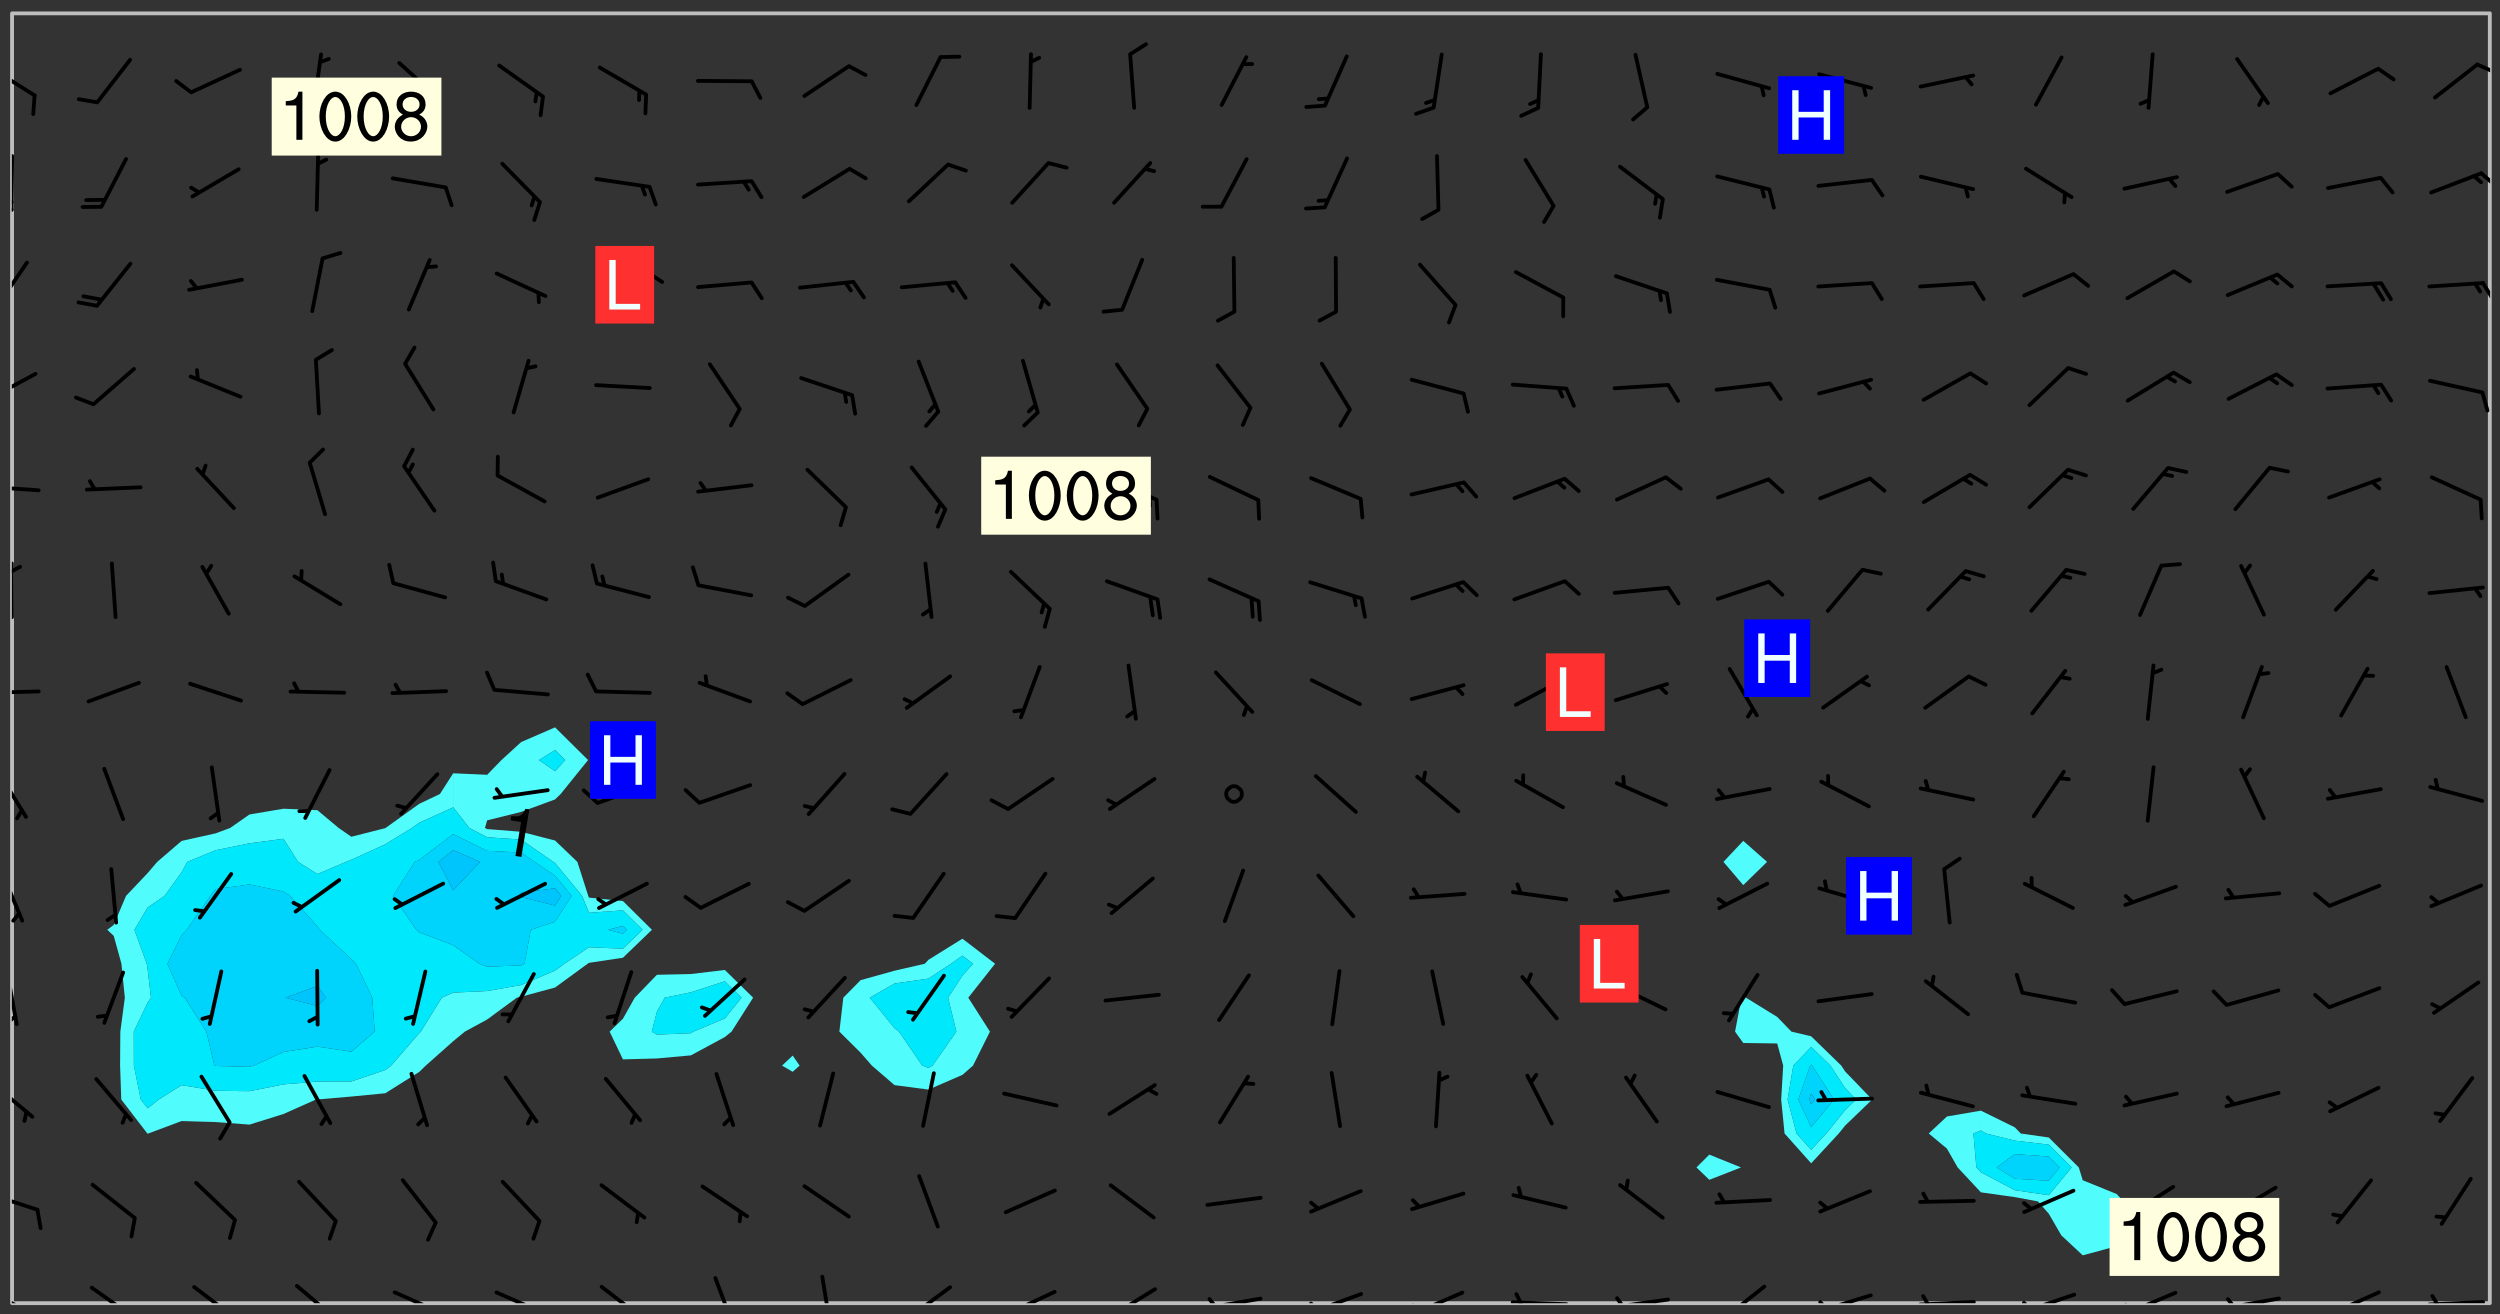 <svg xmlns="http://www.w3.org/2000/svg" role="img" xmlns:xlink="http://www.w3.org/1999/xlink" viewBox="142.45 309.95 326.84 171.84"><rect x="142.45" y="309.95" width="326.84" height="171.84" fill="#333333" stroke="none"/><defs><clipPath id="a"><path d="M144 311.672h1v168.656h-1zm0 0"/></clipPath><clipPath id="b"><path d="M144 311.672h324v168.656H144zm0 0"/></clipPath><clipPath id="c"><path d="M467 311.672h1v168.656h-1zm0 0"/></clipPath><clipPath id="d"><path d="M144 478h4v2.328h-4zm0 0"/></clipPath><clipPath id="e"><path d="M154 478h7v2.328h-7zm0 0"/></clipPath><clipPath id="f"><path d="M167 477h7v3.328h-7zm0 0"/></clipPath><clipPath id="g"><path d="M181 477h6v3.328h-6zm0 0"/></clipPath><clipPath id="h"><path d="M193 478h8v2.328h-8zm0 0"/></clipPath><clipPath id="i"><path d="M207 478h8v2.328h-8zm0 0"/></clipPath><clipPath id="j"><path d="M220 477h7v3.328h-7zm0 0"/></clipPath><clipPath id="k"><path d="M235 476h4v4.328h-4zm0 0"/></clipPath><clipPath id="l"><path d="M249 476h3v4.328h-3zm0 0"/></clipPath><clipPath id="m"><path d="M260 477h7v3.328h-7zm0 0"/></clipPath><clipPath id="n"><path d="M273 478h8v2.328h-8zm0 0"/></clipPath><clipPath id="o"><path d="M273 480h3v.328h-3zm0 0"/></clipPath><clipPath id="p"><path d="M287 478h7v2.328h-7zm0 0"/></clipPath><clipPath id="q"><path d="M287 480h2v.328h-2zm0 0"/></clipPath><clipPath id="r"><path d="M300 479h8v1.328h-8zm0 0"/></clipPath><clipPath id="s"><path d="M300 479h2v1.328h-2zm0 0"/></clipPath><clipPath id="t"><path d="M313 478h8v2.328h-8zm0 0"/></clipPath><clipPath id="u"><path d="M313 480h3v.328h-3zm0 0"/></clipPath><clipPath id="v"><path d="M326 478h8v2.328h-8zm0 0"/></clipPath><clipPath id="w"><path d="M326 480h3v.328h-3zm0 0"/></clipPath><clipPath id="x"><path d="M339 479h9v1.328h-9zm0 0"/></clipPath><clipPath id="y"><path d="M340 478h2v2.328h-2zm0 0"/></clipPath><clipPath id="z"><path d="M353 479h8v1.328h-8zm0 0"/></clipPath><clipPath id="A"><path d="M353 479h2v1.328h-2zm0 0"/></clipPath><clipPath id="B"><path d="M367 477h7v3.328h-7zm0 0"/></clipPath><clipPath id="C"><path d="M380 479h8v1.328h-8zm0 0"/></clipPath><clipPath id="D"><path d="M380 479h2v1.328h-2zm0 0"/></clipPath><clipPath id="E"><path d="M393 479h8v1.328h-8zm0 0"/></clipPath><clipPath id="F"><path d="M393 479h2v1.328h-2zm0 0"/></clipPath><clipPath id="G"><path d="M406 478h8v2.328h-8zm0 0"/></clipPath><clipPath id="H"><path d="M406 480h3v.328h-3zm0 0"/></clipPath><clipPath id="I"><path d="M420 478h8v2.328h-8zm0 0"/></clipPath><clipPath id="J"><path d="M420 480h2v.328h-2zm0 0"/></clipPath><clipPath id="K"><path d="M433 479h8v1.328h-8zm0 0"/></clipPath><clipPath id="L"><path d="M433 479h2v1.328h-2zm0 0"/></clipPath><clipPath id="M"><path d="M446 478h8v2.328h-8zm0 0"/></clipPath><clipPath id="N"><path d="M446 480h3v.328h-3zm0 0"/></clipPath><clipPath id="O"><path d="M459 479h9v1.328h-9zm0 0"/></clipPath><clipPath id="P"><path d="M460 479h2v1.328h-2zm0 0"/></clipPath><clipPath id="Q"><path d="M144 465h4v4h-4zm0 0"/></clipPath><clipPath id="R"><path d="M144 451h3v6h-3zm0 0"/></clipPath><clipPath id="S"><path d="M144 436h1v9h-1zm0 0"/></clipPath><clipPath id="T"><path d="M144 442h1v2h-1zm0 0"/></clipPath><clipPath id="U"><path d="M144 423h2v8h-2zm0 0"/></clipPath><clipPath id="V"><path d="M144 429h2v2h-2zm0 0"/></clipPath><clipPath id="W"><path d="M144 410h3v7h-3zm0 0"/></clipPath><clipPath id="X"><path d="M144 400h4v1h-4zm0 0"/></clipPath><clipPath id="Y"><path d="M144 383h1v8h-1zm0 0"/></clipPath><clipPath id="Z"><path d="M144 383h2v2h-2zm0 0"/></clipPath><clipPath id="aa"><path d="M144 373h4v2h-4zm0 0"/></clipPath><clipPath id="ab"><path d="M144 358h4v5h-4zm0 0"/></clipPath><clipPath id="ac"><path d="M144 344h3v7h-3zm0 0"/></clipPath><clipPath id="ad"><path d="M466 346h2v4h-2zm0 0"/></clipPath><clipPath id="ae"><path d="M144 330h1v8h-1zm0 0"/></clipPath><clipPath id="af"><path d="M144 337h1v2h-1zm0 0"/></clipPath><clipPath id="ag"><path d="M144 336h1v2h-1zm0 0"/></clipPath><clipPath id="ah"><path d="M466 332h2v3h-2zm0 0"/></clipPath><clipPath id="ai"><path d="M144 318h4v5h-4zm0 0"/></clipPath><clipPath id="aj"><path d="M466 318h2v2h-2zm0 0"/></clipPath><g id="ak" clip-path="url(#clip1)"><path fill="#fff" fill-opacity="0" fill-rule="evenodd" d="M0 0h1000v1000H0zm0 0"/><path fill="#d3d3d3" fill-opacity="0" fill-rule="evenodd" d="M162.152 355.867l-.234.293.059.234.117.172.176.234.293.348.113.059.117-.172.059-.234.176-.176.465-.176h.699l.234.293.289.816.059.176.176.23.352.234.699.699.172.176.234.348.234.41.289.582.41.465.23.234.234.176.117.23.176.293.172 1.164v.234l.059.289.059.117.117.117.348.41.117.172.176.176.176.234.117.172.172.352.059.234.234.406.234-.059-.176.176-.059.93h-.582l-.234-.113-.348.113-.117.117-.059.293-.059.176-.117.172-.465.293-.059.234-.059.113v.645l.059.172v.41l.059.059v.406l.059.406.117.176.059.059.23.641-.059.293v.699l-.059.582v.234l-.059.23-.055.352v1.922l.055.117h.426l-.367.117-.023.352.891 1.168 1.742.539 1.34.359v.539l.09.809.535.715 1.52.27.891-.086.09 1.164.535.18 1.16-.18 2.055-.984 1.16-.363 1.879-.176 1.695-.18-.18.719-1.516.086-1.25.09-.805.27-1.074.809.27.719.535.898-.18.625-.266.809.266 1.078.625.898.805.18 1.25-.18-.266.723.098.504.055.293v.172l.059.293v.406l.176.117.352.117h.406l.293-.176.113-.117.059-.117.117-.23.059-.176.352-.465.23-.176.176-.059.176.059.059.176.117.988.055.469.059.172.117.234.176.059.816.059h.289l.117.234.059.406.059.352v1.105l.117.293.117.348.289.699.176.352.582.754.352.176.172.059.469.234.641.465.348.234.293.176.293.055.23.062.816.348.293.176.113.172.352.352.117.176.523.641v.289l.059.352v.348l.059.352.059.289.117.059.172.059h.176l.582.234.176.117.176.289.176.234.113.234.293.23.117.117v.41l.059.055.289.234.234.117.059.117.117.172.059.117.23.234.059.176.234.059.117.059-.117.113-.059.117v.117l-.117.293-.117.289v.582l.176.117.117.059.059.117.117.117.113.059.176.348.059.352.059.406v.176l-.059.176-.117.699v.172l.117.176.293.293h.406l.176.117.117.172.117.293v.234h-.527l-.23-.234h-.234l-.176.059-.059.699.059.348.117.176.176.41.117.23.289.469.176.055h.523l.234.059.758.641.059.293v.234l.059.059.23.348v.352l-.117.172v.293l.293.289.293.176.172.059.293.176.293.117.582.406.289.234.293.176.219.16.016.012.23.176.641.523.176.234.117.176.176.176.113.172v.641l.117.176.469.117.582.117.234.059.23.113.293.117.113.059.586.352.289.172.176.062.176.055.176.059.699.352.289.176.234.055.289.176.234.117.641.406.293.117.172.059.234.059.41.059.23.059.234.117.059.172-.41.176.469.059.059.293.113.234.176.055.234.059.176.059.406.117.641.234.117.172.059.234v.176l-.059.117-.059.406.234.234.117.059.348.117.641.23.176.117.289.117.176.176.234.465.582 1.105.176.176.348.176.176.117.352.117 1.047.523.234.059.465.113.293.059.465.176.758.582.234.234.348.465.176.176.289.234.816.699.293.176.289.289.293.176.293.289.695.641.176.176.293.234.289.234.469.289.641.582.348.234.234.293.348.348.352.465.934.992.348.406.117.176.234.059.113.117.645.176.23.113.234.059.293.176.23.117.934.699.406.406.234.176.406.176.234.117.816.348.348.234.234.117.293.289.23.117.758.352.352.172.23.059.293.117.234.059.871.176h.816l.469.23.172.059.875.699.465.117.293.059.176.059.23.059.469.059.348.059.352.059.406.059h.293l.172.059v.23l.176.176h.293l.348.059.352.059.699.117h.641l.465-.234.293-.176.172-.117.41-.172.289-.176.934-.465.469-.293.523-.293.465-.172.465-.176 1.051-.465.289-.117.41-.117.289-.117.527-.176 1.516-.699.582-.348.289-.059.293-.059.348-.117.875-.23.352-.117h.113l.234-.059.875-.234.234-.059h.812l.352-.059.816-.117.172-.059.352-.055.293-.059.23-.059.816-.176.176-.059h.348l.234-.059.465-.117.758-.172.234-.059h.348l.41-.117.289-.059 1.285-.059h.289l.41-.059.23-.059h.176l.875-.117h.406l.41-.117h.348l.352-.113.871-.059h1.75l1.047.289.41.117.289.117.352.117.289.117 1.051.172.289.059h.293l.293.059.172.059.41.059.172.059.117.059h.117l.117.059.352.059h.113l.41.066 1.922.395 1.926.395 1.52.449 1.695.719 2.145.805 1.605-.719 1.43-.805 1.16-1.078 1.25-.449 3.035-.719 1.875-.359 2.145-1.348 2.234-1.254 2.5-1.258 1.695-.449 1.785-.18 1.16-.27.625.539 1.34-.27.715-.988.984-1.344.445-.18.805-.359 1.875-.539 1.785-.449 1.25-.27 1.16-.09 1.699-.09 1.961-.27 1.25-.09h.539l.625-.09h.891l2.145-.18 2.41-.18 2.59-.09 1.695.18 1.609.09 1.43.359 1.16.719 1.875.988 1.16 1.527.266.715.629.09.355.898.535.539.535 1.527 1.074.359h.535l-.805.535.09 1.707.715 2.695.891.805.895.988.715 1.258 1.785.539 1.52-.18.355 1.344 1.609-.805.98-.539.27.27.316-.215.219-.145.801.449.449-.359h.355l.535-.27.539-.719.535-.27.625-.988 1.16.449.84.371 1.395.617 1.695-.18h1.605l1.785.09.18-1.707.535-1.344.805.27.492.848.402.406-.09.539v.359l.715.449.711-.27h1.43l.359.988.445 1.258.715 1.344 1.25.629 1.695.629.715-.18.18-.539.98-.09.449.359.086 1.258-.266.629-.535.18v.539l.715.984.266.539.984.988.801 1.078-.266.359-.09.898-.625 2.332-.355 2.066-.09 1.793-.18.719-.09.539v1.438l-.98 1.883-.359 1.707-.535.898-.805 1.168-.266.539 2.055 1.254.086.359-.355.539-.09-.18v.809l.09 1.438-.445.715-1.074.094-.266.715.535.898.805.719 1.16.809 1.34.27.445.359-.355.449-1.789-.09-1.25-.449-.715-.719-.625-.09-.176 3.59-.188 1.309h89.359V311.703h-55.27v49.082l.762.125 3.289.543 2.023 2.836v2.754l2.352.332 2.348.332h4.051l-1.379 4.16-2.023.707-2.023.703-.543.344-2.594 1.617-.188.117-2.023-2.078-.73-2.742-2.672-2.078-1.375-3.5-.066-.082-1.957-2.672 2.75-1.418v-49.082H294.422v91.414l.117.031.133.012.074.074.105.047.09.059.086.059.09.059.297.297.059.09.031.117.027.117.016.137-.031.117-.059.09-.059.086-.043.105-.047.102-.027.121v.145l.176.27.148.148.074.086.074.074.043.105.062.09.059.086.043.105.059.09.047.102.043.105.059.086.117.18.074.074.062.086.059.09.043.105.059.09.059.086.062.09.059.09.043.102.117.18.074.074.059.086.074.074.09.059.105.047h.148l.133-.016.133.016.102-.047.074-.074.047-.102-.016-.133v-.148l-.047-.105-.027-.117-.047-.102-.027-.121-.043-.102-.062-.09-.043-.102-.043-.105-.031-.117-.016-.133-.012-.137.086-.059.059-.086.121-.031.043.105.016.133v.117l.059.102.059.09.09.059.148.148.059.09.043.105-.012.102.086.059.105.047.086.059.09.059.074.074-.117.027-.105.047-.086.059-.074.074-.059.09-.062.086-.027.121-.047.102-.043.105-.031.117-.012.133-.016.133v.148l.027.117.047.105.043.102.059.09.074.074.09.059.074.074.09.059.059.09.043.105.047.102.117.031.133.016h.148l.117-.031.105.043.043.105.047.102.027.121L299.5 410l.027.117.031.121.027.117.105.043.102.047.133-.016.148.148.062.086.074.074.07.074.09.062.105.043.102.043.117.031.137.016.117-.031.074-.074.027-.117-.012-.133-.031-.121-.027-.117.043-.105h.117l.09.062.117.027h.148l.133.016h.148l.133.016.133-.016h.148l.133-.016.133-.012.137.012.117-.027.133-.016.191-.059-.059.176-.016.133-.027.121-.016.133-.059.086-.133.016-.105.047-.105.043-.117.031-.117.027-.266.031h-.148l-.133.016-.074.074.059.086.148.148.117.18.074.07.09.062.09.059.086.059.09.059.102.043.105.062.105.043.086.059.105.047.102.043.18.117.059.09-.043.102-.047.105.016.133.223.223.059.09.043.102.031.121.043.102.016.133.031.117.012.137.031.117.148.148.102.043.105.043.117.031.133.016.137.016h.117l.117-.031.09-.059.043-.105.047-.102.043-.105.031-.117.012-.133v-.148l-.012-.133-.016-.133-.031-.117-.043-.105-.047-.105-.043-.102-.043-.105-.016-.133.016-.133.027-.117.031-.117.027-.121.047-.102.09-.059.086-.062.074-.074.09-.059.223-.223.059-.086.074-.074.117-.18.059-.086v-.148l-.074-.074-.102-.047-.105-.043-.102-.043-.059-.09-.047-.105-.027-.117.09-.059.117-.031.102-.043.18-.117.148-.148.012-.133-.012-.105-.09-.059-.133.016h-.148l-.133.016-.133-.016-.121-.031-.086-.059-.074-.074-.059-.09-.062-.086-.117-.18-.059-.086.031-.121.086-.059.121-.031.059-.086v-.121l-.031-.117-.059-.09-.059-.086-.047-.105-.027-.117-.016-.133.059-.09.074-.074.09-.059.117-.18.074-.074.059-.086.148-.148.121-.031.133-.016.133.016.074.074.043.105.016.133-.031.117-.117.031-.133.012-.148.148-.043.105-.047.102-.027.121-.031.117v.148l.031.117.043.105.059.09.074.07.074.074.117.031.121.027.117-.027.133-.016h.117l.09.059.074.074.047.105.059.086.102.047.133.016.105.043.086.059-.012.105-.074.074-.18.117-.059.09-.09.059-.07.074-.074.074-.062.09-.027.117-.016.133.016.133-.016.133v.148l.016.133.027.117.031.121.074.074.09.059.086.059.09.059.117.031v.086l-.102.047-.09.059-.266.031-.117.027h-.148l-.105.043-.102.047-.059.09-.062.234-.012.133-.031.121-.016.133v.293l-.012.133.012.137.016.133.133.016.133.012.121.031.086.059.074.074.047.105.043.102.016.133v.445l-.016.133v.445l.031.266.027.117.016.133.031.117.086.211.031.266v.148l-.031.117-.027.117-.031.121-.027.117-.031.117-.031.121-.012.133-.016.133.09.059.117-.031.102.016.047.105-.031.266v.441l-.043.105-.047.105-.043.102-.043.105-.059.086-.031.121-.043.117-.031.117-.016.133.016.133.059.09.105.047.086.059.059.086-.012.137-.031.117-.043.102v.445l-.016.133v.148l-.031.117-.043.105-.027.117-.047.105-.043.102-.031.121-.027.117-.031.133-.031.117-.027.117-.043.105-.031.117-.031.121-.012.133-.016.133v.297l.027.117v.148l.047.398.027.117.059.09.121.031h.148l.133-.016.059.09v.117l-.059.09-.09.059-.102.043-.105.047-.09.059-.086.059-.137.016-.117-.031-.133-.016-.102.047-.062.086-.012.137-.016.133-.031.117-.027.117-.016.133-.031.121v.297l.016.133.031.117v.148l.012.133v.148l-.027.117-.047.102-.027.121-.031.117-.059.09-.074.074-.102.043-.105.047-.117.027-.121.031-.102-.047.059-.086.105-.047.027-.117.031-.117.027-.121.031-.117v-.148l.016-.133-.031-.117-.043-.105-.105.016-.074.074-.102.043-.09.062-.074.074-.043.102-.016.133-.031.117L304.25 426l-.031.117-.027.117-.031.121-.027.117-.031.117-.043.105-.09.059h-.09l-.117-.031-.031-.086.016-.137-.031-.117v-.148l-.012-.133v-.148l-.062-.234-.027-.121-.043-.102-.047-.105-.059-.086-.059-.09-.043-.105-.062-.086-.148-.148-.07-.074-.105-.047-.105-.043-.102-.043-.297-.297-.09-.074-.086-.059-.105-.043-.09-.062-.086-.059-.105-.043-.09-.059-.086-.062-.074-.07-.105-.047-.086-.059-.105-.043-.09-.062-.102-.043-.105-.043-.086-.059-.105-.047-.105-.043-.102-.047-.09-.059-.102-.043-.105-.043-.09-.062-.117-.027-.133-.016-.133.016H299.75l-.133.016-.117-.031-.09-.059-.074-.074-.09-.059-.102-.047h-.148l-.121-.027-.102-.043-.074-.074-.117-.18-.09-.059-.102-.043-.09-.062-.105-.043-.09-.059-.086-.059-.105-.047-.059-.086-.059-.09-.043-.105-.047-.102-.074-.074-.086-.059-.074-.074-.09-.059-.223-.223-.043-.105-.031-.266.105-.043h.145l.105.043.074.074.09.059.086.059.105.047.09.059.148.148.07.074.148.148.062.086.074.074.086.059.074.074.09.062.09.059.086.059.27.176.102.047.105.043.102.043.047-.074.059-.086.074-.074.07-.074.105.043.074.074.059.09.043.102.047.105.043.105.121.027.117-.027.074-.09.043-.105.059-.09.074-.074.105-.043.117-.027.133.012.09.059.148.148.059.09.043.105.047.102.043.105.043.102.105.047.105.043.133.016.086-.059.059-.09.074-.074.105-.043.117.027.105.047.102.043.105.043.102.047.18.117v.117l-.016.133.016.133.016.137.059.086.102.047.121.027.117.031h.148l.117-.031.059-.09.18-.117.059-.09.074-.074.059-.086.117-.18.18-.117.117.031.09.059.043.074-.016.133v.117l.09.059h.148l.133-.016.133-.012.266-.031.105-.043.117-.031.121-.027.074-.074.07-.074.062-.09-.016-.105-.047-.102-.102-.043-.105-.016-.117.027-.266.031h-.148l-.074-.074-.09-.059-.117-.031-.117-.027-.133-.016h-.148l-.133.016h-.297l-.105-.047-.148-.148-.043-.102-.059-.09.223-.223.086-.059.105-.043.117-.031.133-.016.133.016.137.016.102.043.133-.012.09-.062.102-.043.062-.09-.047-.102-.09-.059-.117-.031-.102-.043-.059-.09-.062-.09v-.117l.016-.133.105-.047.074-.07v-.121l-.09-.059-.031-.117.09-.059.074-.074.043-.105.059-.09.047-.102.016-.133v-.148l-.047-.105-.043-.102-.09-.059-.133-.016-.102-.043-.137-.016-.117-.031h-.445l-.133-.016-.133-.012-.133-.016-.117-.031h-.148l-.133-.016-.133-.012-.266-.031-.121-.043-.086-.059-.074-.074v-.148l.012-.133.105-.047.102-.043.133-.016h.152l.133-.016h.293l.121.031.102.043.09.059.234.062.121-.047.09-.059.102-.043.133-.016.105.043.102.047.133.012.121-.027h.145l.121-.031.117-.027.105-.047.074-.074.086-.059.148-.148.059-.086.047-.105.027-.117.016-.105-.102-.043-.09-.059-.117-.031-.105-.043-.09-.062-.074-.086-.074-.074-.102-.043-.105-.047-.102-.043-.059-.09-.047-.102-.086-.211-.062-.086-.059-.09-.074-.074-.086-.059h-.27l-.117.031-.09.059-.102.043-.133.016-.105-.016-.027-.117-.062-.09-.117-.031-.102-.043-.148-.148-.031-.117-.016-.105.074-.074.18-.117.117-.027.117-.031.137.016.102.043.105.043.102.047.105.043.117.031.133.016.117.027.133.016.105-.016.09-.059-.074-.074-.105-.043-.074-.074-.074-.09-.148-.148-.086-.059-.09-.059-.074-.074-.09-.059-.102-.047-.121-.027-.102-.047-.105-.043-.117-.031-.102-.043-.121-.031h-.148l-.117.031-.105.043-.086.062-.18.117-.086.059-.09.059-.105.047-.086.059-.105.043-.102.043-.105.047-.074.074-.059.09-.059.086-.047.105-.059.086-.074.074-.133-.012-.117-.031h-.117l-.074.074-.09.059-.074.074-.09.059-.086.059-.105.047-.102.043-.137.016-.102-.043-.148-.148-.105-.047h-.086l-.105.047-.102.043-.121.031-.117-.031-.074-.074v-.117l.031-.121.074-.07.059-.09.074-.074.117-.031.105-.043h.293l.133-.016.137-.016.102-.043.09-.059.102-.047.09-.059.133-.012.09.059.133.012.09-.059.086-.059.105-.043.09-.059.086-.062.09-.059.148-.148.059-.086.059-.09.105-.043.133-.016.117.027.121.031.059-.059.059-.09.031-.266.027-.117.105.012.133.016.102-.043.09-.059.059-.09.074-.074.059-.09.047-.102.012-.133-.012-.133-.047-.105-.148-.148-.059-.09-.059-.086-.043-.105v-.445l.016-.133v-.148l.012-.133-.059-.059-.09.059-.102-.043-.18-.117-.086-.059-.062-.09-.059-.09-.074-.074-.086-.059-.121.031-.102.012-.105.047-.086.059-.105.043-.148.148-.09.059-.086.059-.09.062-.105.043-.133.016v-.121l.105-.043.117-.031.074-.07.043-.105v-.148l-.027-.117-.148-.148-.133-.016h-.148l-.117.031-.105.043-.102.043-.09.062-.117.027-.074-.074.012-.133-.043-.102-.043-.105-.09-.059-.117.027-.121.031-.117.031-.102.043-.121.031-.102.043-.105.043-.09.059-.102.016v-.117l.016-.133-.059-.09-.074.043-.148.148-.059.09-.074.074-.047.105-.043.102-.074.074-.059.09-.074.074-.059.086-.074.074-.09.062-.074.07-.074.074-.102.016-.133.016-.105-.043v-.121l.148-.148.043-.102.059-.09.047-.102.043-.105.059-.09.031-.117.043-.102.031-.121.027-.117.047-.105.043-.102.043-.105.074-.07.09-.062.09-.059.102-.043h.297l.266-.031.105-.043-.074-.074-.117-.031-.105-.043-.09-.059-.102-.047-.09-.059-.102-.043-.105-.043-.09-.062-.086-.059-.105-.043-.102-.043-.121-.031-.117-.031-.102-.043L297.5 410.25l-.102-.043-.09-.059-.043-.105-.016-.133.102-.043.133-.016.137.016.133-.016.102-.043.059-.09.016-.105-.09-.059-.074-.074-.102-.043-.09-.059-.148-.148-.043-.105-.016-.133v-.293l-.059-.09-.09-.059-.074-.074-.043-.105-.031-.117-.059-.09-.074-.074-.117-.027-.074-.074-.09-.059-.09-.062-.086-.059-.074-.074-.059-.086-.047-.105-.086-.059-.148-.148-.195-.059-.133.016-.102.043-.074.074-.047.102-.043.105-.059.09-.059.086-.297.297-.09.059h-.086l-.062-.086-.043-.105.031-.117.059-.09.027-.117-.012-.133-.09-.062-.105.047-.117.027-.117.031-.27.176-.102.047-.117.027-.105.047-.09.059-.102.043-.059-.086-.047-.105.016-.133.047-.105.07-.074.074-.07.059-.09v-.148l-.043-.105h-.238l-.102.047-.031.117-.027.117-.031.121-.074.043-.133.016-.074-.047-.043-.102-.043-.105-.047-.102-.043-.105-.121.031-.102.043-.133.016-.117.031-.105.043-.09.059-.102.047-.121.027-.133.016-.102-.043-.059-.09-.047-.105-.043-.102-.043-.105v-.117l.059-.09.086-.059.18-.117.102-.047.105-.043.105-.059.102-.043.09-.062.102-.043.105-.059.102-.047.09-.059.105-.043.102-.043.09-.062.102-.043.137-.016.117.031.102.043.121.031.102.043.105.047.102.043.105.043.102.047.105.043.102.043.105.047.086.059.105.043.117.031.105.043.102.047.09.059.105.043.102.043.105.047.117.027.102.047.121.027h.148l.086-.059.016-.102.059-.09-.027-.117-.074-.074-.117-.18-.074-.074-.09-.074-.18-.117-.086-.059-.105-.043-.102-.047-.27-.176-.059-.09-.074-.074-.059-.09-.043-.102-.031-.117-.016-.137v-.562l-.012-.133-.016-.133-.031-.117-.016-.133-.012-.133-.031-.121-.223-.223-.059-.086-.016-.105.031-.117.133-.016v-91.414H172.992v1.453l-.059.234-.352 1.051-.172.523-.117.348-.176.41-.117.172-.234.293-.23.059h-.352l-.117.059-.23.406v.293l.117.176.23.23.117.234.641.758.293.465.176.234.23.352.234.348.641.816.176.465.172.41.117.695.176.469.117 1.398.059.465v.875l.117 1.047v4.781l-.059.465-.352 1.281-.176.523-.113.41-.352.93L172.934 336l-.234.582-.117.176-.172.348-.176.406-.352.816-.059.293-.113.293-.117.289-.059.176-.117.875-.059.406-.059.117-.059.176-.059.172-.23.527-.117.172v.234l-.117.234-.059.172-.176.586v.289l-.059.176v.293l-.059.113-.059.527v.172l-.055.234v2.621l-.176.816-.117.176-.176.234-.117.172-.113.234-.586.934-.23.289-.293.465-.176.234-.289.352-.352.699-.113.23-.176.41-.176.23-.406.527-.816.699-.293.172-.289.234-.176.117-.176.176-.523.406-.527.176-.172.176-.234.055-.641.176h-.758m12.211 31.023l-1.074.449.359.895 1.25-.715.445-.539-.98-.09"/><path fill="#d3d3d3" fill-opacity="0" fill-rule="evenodd" d="M201.508 416.598h-.895l.449.629.98.359.805-.09.445-.988-.176.09-.715-.355-.895.355m154.621 59.07l-.059-.523v-.293l.113-.293.059-.23.469-.469h.113l.117-.113.117-.059h.176l.234-.059h.348l.234.059.117.059.23.172.059.176.117.582v.293l-.117.176-.172.289-.176.176-.527.523-.23.234-.117.059h-.176l-.117-.059-.406-.293-.176-.117-.117-.059-.059-.113-.055-.117m6.641-10.957l-.059-.172v-1.109l.059-.172.176-.059.172-.059h.176l.234-.059.117.059.059.699-.059.172-.117.176-.117.059-.234.523-.113.059h-.234l-.059-.117m9.613-14.391l-.117-.176v-.699l.293-.875.117-.172.176-.352.113-.23.117-.293.352-.758.117-.23.172-.234h.176l.117-.059h.641l.117.059.234.234.172.113.352.293.117.117.113.176v.113l.117.059.117.117v.699l-.059.176v.23l-.059.176-.348 1.051-.117.23-.117.234-.117.059-.23.234-.641.289h-.875l-.41-.117-.641-.465"/><path fill="none" stroke="#bebebe" stroke-linecap="round" stroke-linejoin="round" stroke-miterlimit="10" stroke-width=".5" d="M467.957 311.695H144.027v168.625h323.93v-168.625"/><g clip-path="url(#a)"><path fill="#fff" fill-opacity="0" fill-rule="evenodd" d="M144 475.891v4.438h.004H144V311.672h.004H144v164.219"/></g><g clip-path="url(#b)"><path fill="#fff" fill-opacity="0" fill-rule="evenodd" d="M144.004 480.328V311.672h71.012v93.367l-4.441 1.93-2.57 2.348-1.867 1.926-4.438-.195-1.734 2.707-2.703 1.285-4.395 3.152-.047.027-4.438 1.125-1.664-1.152-2.773-2.32-4.438-.191-4.441.75-2.523 1.762-1.914.711-4.438.988-3.188 2.738-1.25 1.465-2.824 2.977-1.613 3.801-.844.637.844.789 1.008 3.648.445 4.438-.59 4.438-.031 4.441.156 4.438 3.406 4.438.043.027.09-.027 4.348-1.625 4.438.129 4.438.336 4.441-1.387 4.246-1.891.191-.012 4.438-.379 4.438-.43 4.441-2.793.852-.824 3.586-3.188 1.527-1.254 2.91-1.582 3.883-2.855.555-.121 4.441-1.207 4.262-3.109.176-.117 4.438-.668 3.789-3.652-3.789-3.754-4.438-.453-.098-.23-1.422-4.441-2.918-2.793-4.441-1.145-4.438-.352-.285-.148.285-.992 4.438-1.102 4.441-1.633.734-.711 3.582-4.438-4.316-4.277v-93.367h22.191v125.086l-4.441.535-4.438.098-2.895 2.992-1.543 2.75-1.742 1.688 1.742 3.629 4.438-.121 4.438-.402 4.441-2.395.879-.711 2.824-4.438-3.703-3.625V311.672h8.875v136.281l-1.391 1.309 1.391.812.906-.812-.906-1.309V311.672h22.191v121l-4.438 2.758-.484.516-3.953.91-4.441 1.238-2.254 2.289-.52 4.438 2.773 2.75 1.477 1.691 2.965 2.555 4.438.582 4.438-1.922 1.387-1.215 2.211-4.441-2.832-4.438 3.504-4.438-4.27-3.273v-121h97.645v149.23l-1.68 1.672 1.68 1.621 4.148-1.621-4.148-1.672V311.672h4.438V419.879l-2.59 2.75 2.59 3.039V440.125l-.234.258-.836 4.438 1.07 1.484 4.438.062.781 2.895-.262 4.438.441 4.438 3.48 3.898 3.605-3.898.832-1.031 3.539-3.406-3.539-3.676-.5-.762-3.938-3.832-2.578-.609-1.863-1.922-4.086-2.516-.352-.258v-14.457l3.113-3.039-3.113-2.75V311.672h31.07v143.48l-4.441.762-2.375 2.223 2.375 1.98 1.402 2.457 3.039 3.254 4.438.625 3.023.562 1.414 1.609 1.637 2.828 2.801 2.613 4.441-1.203 1.359-1.41-.488-4.438-.871-.965-4.441-1.801-.516-1.676-3.922-3.914-3.66-.523-.777-.801-4.438-2.184V311.672h66.57v168.656H144.004"/></g><path fill="#50fcfc" fill-rule="evenodd" d="M157.316 432.297l-.844-.789.844-.637 1.613-3.801 2.824-2.977 1.25-1.465 3.188-2.738 4.438-.988 1.914-.711 2.523-1.762 4.441-.75 4.438.191 2.773 2.32 1.664 1.152 4.438-1.125.047-.027 4.395-3.152 2.703-1.285 1.734-2.707V415.5l-4.438 2.004-.961.688-3.48 2.137-4.438 2.02-.695.281-3.742 1.59-2.516-1.59-1.922-3.02-4.441.594-4.438.902-3.699 1.523-.738 1.359-2.227 3.082-2.211 1.52-1.73 2.918 1.613 4.438.117.75.434 3.688-.434.637-1.812 3.801.012 4.441.906 4.438.895 1.152 1.449-1.152 2.988-1.883 4.438.738 4.438.051 4.441-.887 4.438-.367 4.438-.016 4.438-1.5.77-.574 3.672-4.25.203-.191 2.746-4.438 1.488-.66 4.438-.207 4.438-.789 4.441-1.887 1.223-.895 3.215-2.156 4.438.191 2.562-2.473-2.562-2.543-4.438.32-.91-2.215-3.527-4.285-.234-.156-4.207-2.918-4.438-.301-2.332-1.219-2.105-2.691v-4.453l4.438.195 1.867-1.926 2.57-2.348 4.441-1.93V408l-2.117 1.316 2.117 1.461 1.328-1.461L215.016 408v-2.961l4.316 4.277-3.582 4.438-.734.711-4.441 1.633-4.438 1.102-.285.992.285.148 4.438.352 4.441 1.145 2.918 2.793 1.422 4.441.098.23 4.438.453 3.789 3.754-3.789 3.652-4.438.668-.176.117-4.262 3.109-4.441 1.207-.555.121-3.883 2.855-2.91 1.582-1.527 1.254-3.586 3.188-.852.824-4.441 2.793-4.438.43-4.438.379-.191.012-4.246 1.891-4.441 1.387-4.438-.336-4.438-.129-4.348 1.625-.09.027-.043-.027-3.406-4.438-.156-4.438.031-4.441.59-4.438-.445-4.438-1.008-3.648"/><path fill="#00e8fc" fill-rule="evenodd" d="M159.953 449.262l-.012-4.441 1.812-3.801.434-.637-.434-3.688-.117-.75-1.613-4.438 1.73-2.918 2.211-1.52 2.227-3.082.738-1.359 3.699-1.523 4.438-.902v5.375l-4.438.609-.672.883-3.105 4.438-.66.688-1.859 3.75 1.859 4.188.41.25 2.832 4.438 1.047 4.441.148.047 4.438.117.578-.164 3.863-1.777 4.438-.703 4.438.656 3.055-2.617-.32-4.438-2.125-4.438-.609-.617-4.129-3.82-.309-.434-3.559-4.004-.879-.57-4.441-.922v-5.375l4.441-.594 1.922 3.02 2.516 1.59 3.742-1.59.695-.281 4.438-2.02 3.48-2.137.961-.688 4.438-2.004v3.496l-4.438 3.371-.586.262-2.844 4.441 3.047 4.438.383.324 4.438 1.691 3.406 2.422 1.031.383 4.438-.164.449-.219.816-4.438 3.176-1.051 2.168-3.387-2.168-2.637-2.684-1.805-1.758-1.219-4.438-.223-4.438-2.191V415.5l2.105 2.691 2.332 1.219 4.438.301 4.207 2.918.234.156 3.527 4.285.91 2.215 4.438-.32v2.023l-1.949.52 1.949.504.523-.504-.523-.52v-2.023l2.562 2.543-2.562 2.473-4.438-.191-3.215 2.156-1.223.895-4.441 1.887-4.438.789-4.438.207-1.488.66-2.746 4.438-.203.191-3.672 4.25-.77.574-4.438 1.5-4.438.016-4.438.367-4.441.887-4.438-.051-4.438-.738-2.988 1.883-1.449 1.152-.895-1.152-.906-4.438"/><path fill="#00d4fc" fill-rule="evenodd" d="M166.191 440.133l-1.859-4.188 1.859-3.75.66-.688 3.105-4.438.672-.883 4.438-.609 4.441.922.879.57 3.559 4.004v7.773l-4.184 1.535 4.184 1.09 1.137-1.09-1.137-1.535v-7.773l.309.434 4.129 3.82.609.617 2.125 4.438.32 4.438-3.055 2.617-4.438-.656-4.438.703-3.863 1.777-.578.164-4.438-.117-.148-.047-1.047-4.441-2.832-4.438-.41-.25"/><path fill="#00c4fc" fill-rule="evenodd" d="M183.945 441.473l-4.184-1.09 4.184-1.535 1.137 1.535-1.137 1.09"/><path fill="#00d4fc" fill-rule="evenodd" d="M196.879 431.508l-3.047-4.438 2.844-4.441.586-.262 4.438-3.371v2.094l-1.938 1.539 1.938 3.715 3.523-3.715-3.523-1.539v-2.094l4.438 2.191 4.438.223 1.758 1.219 2.684 1.805v1.648l-4.441.555-.254.434.254.16 4.441 1.109.812-1.27-.812-.988v-1.648l2.168 2.637-2.168 3.387-3.176 1.051-.816 4.438-.449.219-4.438.164-1.031-.383-3.406-2.422-4.438-1.691-.383-.324"/><path fill="#00c4fc" fill-rule="evenodd" d="M201.699 426.344l-1.938-3.715 1.938-1.539 3.523 1.539-3.523 3.715m8.875.887l-.254-.16.254-.434 4.441-.555.812.988-.812 1.27-4.441-1.109"/><path fill="#00e8fc" fill-rule="evenodd" d="M215.016 410.777l-2.117-1.461L215.016 408l1.328 1.316-1.328 1.461"/><path fill="#00d4fc" fill-rule="evenodd" d="M223.891 432.012l-1.949-.504 1.949-.52.523.52-.523.504"/><path fill="#50fcfc" fill-rule="evenodd" d="M223.891 448.449l-1.742-3.629 1.742-1.688 1.543-2.75 2.895-2.992 4.438-.098 4.441-.535v1.484l-4.441 1.438-3.41.703-1.027 1.84-.668 2.598.668.391 4.438-.18.328-.211 4.113-1.719 2.188-2.719-2.188-2.141v-1.484l3.703 3.625-2.824 4.438-.879.711-4.441 2.395-4.438.402-4.438.121"/><path fill="#00e8fc" fill-rule="evenodd" d="M228.328 445.211l-.668-.391.668-2.598 1.027-1.84 3.41-.703 4.441-1.438 2.188 2.141-2.188 2.719-4.113 1.719-.328.211-4.438.18"/><path fill="#50fcfc" fill-rule="evenodd" d="M246.082 450.074l-1.391-.812 1.391-1.309.906 1.309-.906.812m8.875-2.504l-2.773-2.75.52-4.438 2.254-2.289 4.441-1.238 3.953-.91.484-.516 4.438-2.758v2.215l-1.5 1.059-2.938 1.941-4.438.641-3.246 1.855 3.246 4.004.582.434 3.039 4.441.816.309.535-.309 3.109-4.441-1.082-4.438 1.875-2.875 1.379-1.562-1.379-1.059v-2.215l4.27 3.273-3.504 4.438 2.832 4.438-2.211 4.441-1.387 1.215-4.438 1.922-4.438-.582-2.965-2.555-1.477-1.691"/><path fill="#00e8fc" fill-rule="evenodd" d="M259.398 444.387l-3.246-4.004 3.246-1.855 4.438-.641 2.938-1.941 1.5-1.059 1.379 1.059-1.379 1.562-1.875 2.875 1.082 4.438-3.109 4.441-.535.309-.816-.309-3.039-4.441-.582-.434"/><path fill="#50fcfc" fill-rule="evenodd" d="M365.918 464.195l-1.68-1.621 1.68-1.672 4.148 1.672-4.148 1.621m4.438-38.527l-2.59-3.039 2.59-2.75 3.113 2.75-3.113 3.039m0 20.637l-1.07-1.484.836-4.438.234-.258.352.258 4.086 2.516 1.863 1.922 2.578.609v1.383l-2.336 2.449-.746 4.438 1.172 4.438 1.91 2.141 1.977-2.141 2.461-3.055 1.438-1.383-1.438-1.492-1.922-2.945-2.516-2.449v-1.383l3.938 3.832.5.762 3.539 3.676-3.539 3.406-.832 1.031-3.605 3.898-3.48-3.898-.441-4.438.262-4.438-.781-2.895-4.438-.062"/><path fill="#00e8fc" fill-rule="evenodd" d="M377.324 458.137l-1.172-4.438.746-4.438 2.336-2.449v2.309l-.133.141-1.551 4.438 1.684 3.621 2.977-3.621-2.836-4.438-.141-.141v-2.309l2.516 2.449 1.922 2.945 1.438 1.492-1.438 1.383-2.461 3.055-1.977 2.141-1.91-2.141"/><path fill="#00d4fc" fill-rule="evenodd" d="M379.234 457.32l-1.684-3.621 1.551-4.438.133-.141v3.793l-.285.785.285.609.5-.609-.5-.785v-3.793l.141.141 2.836 4.438-2.977 3.621"/><path fill="#00c4fc" fill-rule="evenodd" d="M379.234 454.309l-.285-.609.285-.785.5.785-.5.609"/><path fill="#50fcfc" fill-rule="evenodd" d="M396.984 460.117l-2.375-1.98 2.375-2.223 4.441-.762v2.59l-.98.395.387 4.438.594.633 4.438 2.344 4.438.656 2.988-3.633-2.988-2.98-4.438-.523-3.785-.934-.652-.395v-2.59l4.438 2.184.777.801 3.66.523 3.922 3.914.516 1.676 4.441 1.801.871.965.488 4.438-1.359 1.41-4.441 1.203-2.801-2.613-1.637-2.828-1.414-1.609-3.023-.562-4.438-.625-3.039-3.254-1.402-2.457"/><path fill="#00e8fc" fill-rule="evenodd" d="M400.832 462.574l-.387-4.438.98-.395.652.395 3.785.934v1.762l-2.379 1.742 2.379 1.48 4.438.258 1.426-1.738-1.426-1.422-4.438-.32v-1.762l4.438.523 2.988 2.98-2.988 3.633-4.438-.656-4.438-2.344-.594-.633"/><path fill="#00d4fc" fill-rule="evenodd" d="M405.863 464.055l-2.379-1.48 2.379-1.742 4.438.32 1.426 1.422-1.426 1.738-4.438-.258"/><g clip-path="url(#c)"><path fill="#fff" fill-opacity="0" fill-rule="evenodd" d="M467.996 480.328H468V311.672h-.004H468v168.656h-.004"/></g><path fill="#fff" fill-opacity="0" fill-rule="evenodd" d="M206.355 423.129l5.762.965 1.645-9.824L208 413.305l-1.645 9.824"/><path fill-rule="evenodd" d="M211.148 415.691l.5.086-1.039 6.207-.773-.129.738-4.43-1.367-.23.09-.547.562.027.258-.008.242-.051.223-.109.207-.176.188-.27.172-.371"/><g clip-path="url(#d)"><path fill="none" stroke="#000" stroke-linecap="round" stroke-linejoin="round" stroke-miterlimit="10" stroke-width=".5" d="M147.137 481.91l-6.273-3.16"/></g><g clip-path="url(#e)"><path fill="none" stroke="#000" stroke-linecap="round" stroke-linejoin="round" stroke-miterlimit="10" stroke-width=".5" d="M160.18 482.359l-5.73-4.062"/></g><g clip-path="url(#f)"><path fill="none" stroke="#000" stroke-linecap="round" stroke-linejoin="round" stroke-miterlimit="10" stroke-width=".5" d="M173.434 482.445l-5.605-4.234"/></g><g clip-path="url(#g)"><path fill="none" stroke="#000" stroke-linecap="round" stroke-linejoin="round" stroke-miterlimit="10" stroke-width=".5" d="M186.629 482.594l-5.367-4.531"/></g><g clip-path="url(#h)"><path fill="none" stroke="#000" stroke-linecap="round" stroke-linejoin="round" stroke-miterlimit="10" stroke-width=".5" d="M200.473 481.754l-6.426-2.852"/></g><g clip-path="url(#i)"><path fill="none" stroke="#000" stroke-linecap="round" stroke-linejoin="round" stroke-miterlimit="10" stroke-width=".5" d="M213.797 481.734l-6.441-2.812"/></g><g clip-path="url(#j)"><path fill="none" stroke="#000" stroke-linecap="round" stroke-linejoin="round" stroke-miterlimit="10" stroke-width=".5" d="M226.676 482.469l-5.57-4.281"/></g><g clip-path="url(#k)"><path fill="none" stroke="#000" stroke-linecap="round" stroke-linejoin="round" stroke-miterlimit="10" stroke-width=".5" d="M238.441 483.617l-2.469-6.578"/></g><g clip-path="url(#l)"><path fill="none" stroke="#000" stroke-linecap="round" stroke-linejoin="round" stroke-miterlimit="10" stroke-width=".5" d="M251.09 483.797l-1.137-6.934"/></g><g clip-path="url(#m)"><path fill="none" stroke="#000" stroke-linecap="round" stroke-linejoin="round" stroke-miterlimit="10" stroke-width=".5" d="M261.012 482.418l5.648-4.176"/></g><g clip-path="url(#n)"><path fill="none" stroke="#000" stroke-linecap="round" stroke-linejoin="round" stroke-miterlimit="10" stroke-width=".5" d="M273.969 481.816l6.363-2.977"/></g><g clip-path="url(#o)"><path fill="none" stroke="#000" stroke-linecap="round" stroke-linejoin="round" stroke-miterlimit="10" stroke-width=".5" d="M274.895 481.387l-.98-.738"/></g><g clip-path="url(#p)"><path fill="none" stroke="#000" stroke-linecap="round" stroke-linejoin="round" stroke-miterlimit="10" stroke-width=".5" d="M287.473 482.172l5.984-3.684"/></g><g clip-path="url(#q)"><path fill="none" stroke="#000" stroke-linecap="round" stroke-linejoin="round" stroke-miterlimit="10" stroke-width=".5" d="M288.344 481.637l-1.059-.621"/></g><g clip-path="url(#r)"><path fill="none" stroke="#000" stroke-linecap="round" stroke-linejoin="round" stroke-miterlimit="10" stroke-width=".5" d="M300.32 480.93l6.922-1.203"/></g><g clip-path="url(#s)"><path fill="none" stroke="#000" stroke-linecap="round" stroke-linejoin="round" stroke-miterlimit="10" stroke-width=".5" d="M301.328 480.754l-.754-.969"/></g><g clip-path="url(#t)"><path fill="none" stroke="#000" stroke-linecap="round" stroke-linejoin="round" stroke-miterlimit="10" stroke-width=".5" d="M313.797 481.539l6.598-2.418"/></g><g clip-path="url(#u)"><path fill="none" stroke="#000" stroke-linecap="round" stroke-linejoin="round" stroke-miterlimit="10" stroke-width=".5" d="M314.758 481.188l-.914-.82"/></g><g clip-path="url(#v)"><path fill="none" stroke="#000" stroke-linecap="round" stroke-linejoin="round" stroke-miterlimit="10" stroke-width=".5" d="M327.184 481.719l6.453-2.777"/></g><g clip-path="url(#w)"><path fill="none" stroke="#000" stroke-linecap="round" stroke-linejoin="round" stroke-miterlimit="10" stroke-width=".5" d="M328.121 481.312l-.957-.766"/></g><g clip-path="url(#x)"><path fill="none" stroke="#000" stroke-linecap="round" stroke-linejoin="round" stroke-miterlimit="10" stroke-width=".5" d="M340.215 480.203l7.023.25"/></g><g clip-path="url(#y)"><path fill="none" stroke="#000" stroke-linecap="round" stroke-linejoin="round" stroke-miterlimit="10" stroke-width=".5" d="M341.238 480.238l-.539-1.102"/></g><g clip-path="url(#z)"><path fill="none" stroke="#000" stroke-linecap="round" stroke-linejoin="round" stroke-miterlimit="10" stroke-width=".5" d="M353.562 480.812l6.957-.965"/></g><g clip-path="url(#A)"><path fill="none" stroke="#000" stroke-linecap="round" stroke-linejoin="round" stroke-miterlimit="10" stroke-width=".5" d="M354.574 480.672l-.719-.996"/></g><g clip-path="url(#B)"><path fill="none" stroke="#000" stroke-linecap="round" stroke-linejoin="round" stroke-miterlimit="10" stroke-width=".5" d="M367.598 482.504l5.516-4.352"/></g><g clip-path="url(#C)"><path fill="none" stroke="#000" stroke-linecap="round" stroke-linejoin="round" stroke-miterlimit="10" stroke-width=".5" d="M380.312 481.359l6.719-2.062"/></g><g clip-path="url(#D)"><path fill="none" stroke="#000" stroke-linecap="round" stroke-linejoin="round" stroke-miterlimit="10" stroke-width=".5" d="M381.289 481.062l-.867-.867"/></g><g clip-path="url(#E)"><path fill="none" stroke="#000" stroke-linecap="round" stroke-linejoin="round" stroke-miterlimit="10" stroke-width=".5" d="M393.477 480.492l7.02-.328"/></g><g clip-path="url(#F)"><path fill="none" stroke="#000" stroke-linecap="round" stroke-linejoin="round" stroke-miterlimit="10" stroke-width=".5" d="M394.496 480.445l-.625-1.055"/></g><g clip-path="url(#G)"><path fill="none" stroke="#000" stroke-linecap="round" stroke-linejoin="round" stroke-miterlimit="10" stroke-width=".5" d="M406.973 481.453l6.656-2.246"/></g><g clip-path="url(#H)"><path fill="none" stroke="#000" stroke-linecap="round" stroke-linejoin="round" stroke-miterlimit="10" stroke-width=".5" d="M407.941 481.125l-.891-.844"/></g><g clip-path="url(#I)"><path fill="none" stroke="#000" stroke-linecap="round" stroke-linejoin="round" stroke-miterlimit="10" stroke-width=".5" d="M420.379 481.699l6.473-2.738"/></g><g clip-path="url(#J)"><path fill="none" stroke="#000" stroke-linecap="round" stroke-linejoin="round" stroke-miterlimit="10" stroke-width=".5" d="M421.32 481.301l-.949-.773"/></g><g clip-path="url(#K)"><path fill="none" stroke="#000" stroke-linecap="round" stroke-linejoin="round" stroke-miterlimit="10" stroke-width=".5" d="M433.473 480.949l6.918-1.238"/></g><g clip-path="url(#L)"><path fill="none" stroke="#000" stroke-linecap="round" stroke-linejoin="round" stroke-miterlimit="10" stroke-width=".5" d="M434.48 480.77l-.758-.965"/></g><g clip-path="url(#M)"><path fill="none" stroke="#000" stroke-linecap="round" stroke-linejoin="round" stroke-miterlimit="10" stroke-width=".5" d="M447.035 481.758l6.422-2.855"/></g><g clip-path="url(#N)"><path fill="none" stroke="#000" stroke-linecap="round" stroke-linejoin="round" stroke-miterlimit="10" stroke-width=".5" d="M447.969 481.34l-.965-.754"/></g><g clip-path="url(#O)"><path fill="none" stroke="#000" stroke-linecap="round" stroke-linejoin="round" stroke-miterlimit="10" stroke-width=".5" d="M460.051 480.488l7.02-.316"/></g><g clip-path="url(#P)"><path fill="none" stroke="#000" stroke-linecap="round" stroke-linejoin="round" stroke-miterlimit="10" stroke-width=".5" d="M461.074 480.441l-.625-1.059"/></g><g clip-path="url(#Q)"><path fill="none" stroke="#000" stroke-linecap="round" stroke-linejoin="round" stroke-miterlimit="10" stroke-width=".5" d="M147.34 468.105l-6.68-2.184"/></g><path fill="none" stroke="#000" stroke-linecap="round" stroke-linejoin="round" stroke-miterlimit="10" stroke-width=".5" d="M147.34 468.105l.422 2.414m12.312-1.332l-5.52-4.348m5.52 4.348l-.438 2.414m13.535-2.16l-5.082-4.855m5.082 4.855l-.664 2.363m13.84-2.227l-4.805-5.129m4.805 5.129l-.793 2.32m13.863-2.113l-4.316-5.543m4.316 5.543l-1.004 2.242m14.566-2.453l-4.812-5.121m4.812 5.121l-.789 2.324m14.504-2.77l-5.609-4.23m4.793 3.617l-.191 1.211m14.441-.762l-5.844-3.902m4.992 3.336l-.121 1.219m14.266-.621l-5.805-3.965m17.438 5.277l-2.438-6.59m17.746 1.875l-6.426 2.84m13.719-3.527l5.621 4.215m7.02-1.645l6.969-.926m6.582 1.801l6.496-2.676m-5.551 2.285l-.945-.781m13.199.848L333.773 466m-5.746 1.734l-.867-.871m13.148-.668l6.836 1.637m-5.84-1.398l-.309-1.188m13.254-.363l5.582 4.262m-4.77-3.641l.199-1.211m11.586 2.898l7.016-.355m-5.996.305l-.629-1.055m13.18 2.258l6.504-2.66m-5.555 2.273l-.945-.785m13.051-.082l7.027-.152m-6.004.133L393.895 466m13.184 2.41l6.445-2.793m-5.508 2.387l-.961-.762m13.605 1.672l5.91-3.801m-5.047 3.25l-1.074-.602m13.457 1.043l6.047-3.582m-5.164 3.059l-1.047-.637m14.312 2.117l4.383-5.496m-3.742 4.695l-1.207-.223m14.164 1.227l3.816-5.902m-3.262 5.043L460.984 469"/><g clip-path="url(#R)"><path fill="none" stroke="#000" stroke-linecap="round" stroke-linejoin="round" stroke-miterlimit="10" stroke-width=".5" d="M146.691 455.957l-5.383-4.516"/></g><path fill="none" stroke="#000" stroke-linecap="round" stroke-linejoin="round" stroke-miterlimit="10" stroke-width=".5" d="M145.906 455.301l-.254 1.199m13.938-.125l-4.551-5.355m3.891 4.578l-.453 1.141m13.996-.047l-3.684-5.984m3.684 5.984l-1.242 2.117m14.406-2.031l-3.383-6.16m2.891 5.266l-.672 1.027m13.809.148l-2.043-6.723m1.746 5.746l-.867.867m15.48-.379l-4.047-5.742m3.461 4.906l-.555 1.094m14.676-.426l-4.484-5.406m3.832 4.621l-.465 1.133m13.285.289l-2.188-6.68m1.867 5.707l-.852.883m12.531.156l1.719-6.812m11.754 6.848l1.406-6.883m16.039 4.219l-6.855-1.555m19.707-1.109L287.5 455.582m5.066-3.219l1.07.605m11.988-2.262l-3.688 5.98m3.152-5.109l1.223.078m10.234-1.43l1.098 6.941m12.992-6.977l-.453 7.012m.387-5.992l1.121-.504m10.434-.137l3.199 6.258m-2.734-5.348l.703-1.004m11.73.348l4.035 5.75m-3.449-4.914l.555-1.094m10.82 2.141l6.742 1.984m6.434-.879l7.023-.23m-6.004.199l-.609-1.062m13.016.09l6.797 1.781m-5.805-1.523l-.285-1.195m12.539 1.277l6.941 1.102m-5.934-.941l-.398-1.16m12.75 2.328l6.852-1.555M421.188 454.25l-.801-.93m13.141 1.254l6.809-1.75m-5.816 1.496l-.828-.906m13.395 1.82l6.32-3.07m-5.402 2.621l-.988-.723m14.441 2.449l4.211-5.625m-3.602 4.805l-1.211-.188"/><g clip-path="url(#S)"><path fill="none" stroke="#000" stroke-linecap="round" stroke-linejoin="round" stroke-miterlimit="10" stroke-width=".5" d="M144.633 443.84l-1.266-6.914"/></g><g clip-path="url(#T)"><path fill="none" stroke="#000" stroke-linecap="round" stroke-linejoin="round" stroke-miterlimit="10" stroke-width=".5" d="M144.449 442.836l-.961.758"/></g><path fill="none" stroke="#000" stroke-linecap="round" stroke-linejoin="round" stroke-miterlimit="10" stroke-width=".5" d="M156.086 443.676l2.461-6.582m-2.105 5.625l-1.215.16m14.648.938l1.512-6.863m-1.293 5.863l-1.184.328m15.066.754l-.062-7.027m.055 6.004l-1.078.586m13.566.344l1.605-6.84m-1.371 5.844l-1.188.312m13.402.355l3.336-6.184m-2.852 5.281l-1.227-.008m14.629 1.156l2.195-6.676m-1.875 5.703l-1.211.207m12.715-.195l5.176-4.754m-4.422 4.062l-1.156-.41m13.922 1.305l4.766-5.164m-4.07 4.414l-1.188-.312m14.168 1.352l4.047-5.742m-3.461 4.906l-1.215-.152m13.52.637l4.895-5.039m-4.184 4.309l-1.18-.344m12.738-1.066l6.984-.758m11.773-2.543l-3.898 5.848m15.738-6.406l-.949 6.961m13.066-6.918l1.445 6.875m10.344-6.137l4.496 5.402m-3.84-4.617l.465-1.137m11.285 1.512l6.316 3.078m8.289 1.438l3.738-5.949m-3.195 5.082l-1.223-.09m12.379-1.547l6.965-.941m7.066-1.691l5.535 4.324m-4.73-3.695l.211-1.211m11.613 2.094l6.906 1.297m-6.906-1.297l-.734-2.34m14.09 3.828l6.824-1.68m-6.824 1.68l-1.633-1.828m14.98 1.941l6.762-1.902m-6.762 1.902l-1.695-1.777m15.105 2.074l6.57-2.496m-6.57 2.496l-1.844-1.617m15.543 2.352l5.801-3.969m-4.957 3.391l-1.086-.566"/><g clip-path="url(#U)"><path fill="none" stroke="#000" stroke-linecap="round" stroke-linejoin="round" stroke-miterlimit="10" stroke-width=".5" d="M145.355 430.312l-2.711-6.484"/></g><g clip-path="url(#V)"><path fill="none" stroke="#000" stroke-linecap="round" stroke-linejoin="round" stroke-miterlimit="10" stroke-width=".5" d="M144.961 429.367l-.777.949"/></g><path fill="none" stroke="#000" stroke-linecap="round" stroke-linejoin="round" stroke-miterlimit="10" stroke-width=".5" d="M157.633 430.566l-.637-6.996m.543 5.98l-1.023.672m12.066-.301l4.098-5.707m-3.5 4.879l-1.219-.164m13.133.195l5.703-4.113m-4.871 3.516l-1.102-.543m13.309.684l6.258-3.199m-5.348 2.734l-1.008-.703m13.398 1.141l6.285-3.145m-5.371 2.688l-1-.711m13.41 1.188l6.266-3.184m-5.355 2.723l-1.004-.707m13.398 1.148l6.285-3.145m-6.285 3.145l-2-1.422m15.547 1.816l5.82-3.934m-5.82 3.934l-2.168-1.148m16.398 2.074l3.988-5.785m-3.988 5.785l-2.438-.281m15.773.297l3.949-5.816m-3.949 5.816l-2.438-.266m15.039-.383l5.379-4.52m-4.598 3.863l-1.137-.457m15.16 2.156l2.395-6.605m9.828.641l4.582 5.324m7.52-2.406l7.008-.512m-5.988.438l-.652-1.039m12.973.371l6.961.973m-5.949-.832l-.418-1.152m12.738 2.09l6.926-1.184m-5.918 1.012l-.75-.969m13.391 2.145l6.262-3.191m-5.352 2.727l-1.004-.703m13.168-1.414l6.742 1.973m-5.762-1.688l-.25-1.199m15.594-1.594l.723 6.988m-.723-6.988l2.035-1.371m8.504 3.285l6.277 3.16m-5.367-2.699l-.027-1.227m12.262 3.535l6.613-2.379m-5.648 2.031l-.91-.824m13.07.316l6.996-.668m-5.977.57l-.676-1.023m13.211 2.102l6.516-2.629m-6.516 2.629l-1.879-1.574m15.203 1.602l6.496-2.684m-5.551 2.293l-.945-.781"/><g clip-path="url(#W)"><path fill="none" stroke="#000" stroke-linecap="round" stroke-linejoin="round" stroke-miterlimit="10" stroke-width=".5" d="M145.844 416.742l-3.688-5.98"/></g><path fill="none" stroke="#000" stroke-linecap="round" stroke-linejoin="round" stroke-miterlimit="10" stroke-width=".5" d="M145.309 415.875l-.621 1.059m13.859.109l-2.465-6.578m15.043 6.766l-.988-6.957m.844 5.945l-.992.723m12.367-.055l3.18-6.266m-2.719 5.352l-1.227.023m13.297.348l4.746-5.18m-4.055 4.426l-1.188-.305m12.707-1.031l6.957-1m-5.945.852l-.723-.988m13.195 1.816l6.617-2.359m-6.617 2.359l-1.812-1.656m15.117 1.633l6.637-2.312m-6.637 2.312l-1.801-1.668m16.094 3.133l4.68-5.242m-4 4.48l-1.191-.293m13.809 1.035l4.719-5.203m-4.719 5.203l-2.379-.602m15.145-.031l5.816-3.938m-5.816 3.938l-2.168-1.148m15.477 1.141l5.828-3.922m-4.98 3.352l-1.082-.578m17.488-.812l-.02-.199-.059-.191-.094-.18-.461-.375-.191-.059-.199-.02-.199.02-.191.059-.461.375-.094.18-.059.191-.02.199.02.199.059.191.094.176.461.379.191.059.199.02.199-.02.191-.059.461-.379.094-.176.059-.191.02-.199m9.672-2.344l5.238 4.688m8.012-4.609l5.371 4.531m-4.59-3.871l.258-1.199m11.902 1.074l6.117 3.457m-5.227-2.953l.031-1.227m12.234 1.039l6.434 2.828m-5.496-2.418l-.094-1.223m12.238 2.883l6.902-1.312m-5.898 1.121l-.77-.957m13.41-1.125l6.238 3.234m-5.328-2.766l-.016-1.227m12.105 1.648l6.871 1.453m-5.871-1.242l-.34-1.18m18.059-1.215l-3.938 5.82m3.363-4.973l1.223.129m11.086-1.559l-.773 6.984m12.211-6.672l2.98 6.359m-2.547-5.438l.734-.98m10.18 3.863l6.914-1.254m-5.906 1.074l-.762-.965m13.133-.387l6.789 1.812m-5.801-1.551l-.277-1.195"/><g clip-path="url(#X)"><path fill="none" stroke="#000" stroke-linecap="round" stroke-linejoin="round" stroke-miterlimit="10" stroke-width=".5" d="M147.512 400.344l-7.023.191"/></g><path fill="none" stroke="#000" stroke-linecap="round" stroke-linejoin="round" stroke-miterlimit="10" stroke-width=".5" d="M154.02 401.656l6.59-2.438m6.684.117l6.672 2.207m6.469-1.184l7.023.156m-6.004-.133l-.551-1.094m12.848 1.281l7.02-.262m-6 .223l-.613-1.062m12.918.668l7 .602m-7-.602l-.961-2.254m14.266 2.461l7.023.191m-7.023-.191l-1.094-2.199m14.625 1.078l6.594 2.43m-5.637-2.074l-.164-1.215m12.676 3.645l6.285-3.141m-6.285 3.141l-2-1.422M260.992 402.5l5.688-4.121m-4.863 3.52l-1.102-.539m15.207 2.371l2.457-6.586m-2.098 5.629l-1.219.16m15.887.984l-.965-6.961m.824 5.949l-.992.719m16.348-.605l-4.766-5.164m4.074 4.414l-.406 1.156m15.176-1.422l-6.293-3.129m19.855.656l-6.789 1.812m5.801-1.547l.836.898m13.172-1.918l-6.195 3.32m6.195-3.32l2.039 1.367m11.531-.758l-6.707 2.102m5.73-1.797l.875.863m11.84 2.914l-3.555-6.062m3.039 5.18l-.645 1.047m15.566-5.223l-5.738 4.059M385.707 399l1.094.551m13.035-1.168l-5.699 4.109m5.699-4.109l2.203 1.086m10.414-1.809l-4.305 5.555m3.68-4.746l1.207.211m10.953-1.734l-.746 6.988m.641-5.973l1.137-.457m13.137-.359l-2.449 6.586m2.094-5.629l1.215-.16m12.957-.562l-3.453 6.117m2.953-5.227l1.227.031m9.605-1.145l2.512 6.562"/><g clip-path="url(#Y)"><path fill="none" stroke="#000" stroke-linecap="round" stroke-linejoin="round" stroke-miterlimit="10" stroke-width=".5" d="M143.992 383.609l.016 7.027"/></g><g clip-path="url(#Z)"><path fill="none" stroke="#000" stroke-linecap="round" stroke-linejoin="round" stroke-miterlimit="10" stroke-width=".5" d="M143.992 384.633l1.082-.578"/></g><path fill="none" stroke="#000" stroke-linecap="round" stroke-linejoin="round" stroke-miterlimit="10" stroke-width=".5" d="M157.074 383.617l.484 7.012m11.348-6.566l3.445 6.121m-2.941-5.23l.66-1.035m10.871 1.379l6.008 3.652m-5.133-3.121l.07-1.223m11.984 1.586l6.777 1.863m-6.777-1.863l-.535-2.395m13.934 2.133l6.609 2.387m-6.609-2.387l-.348-2.43m1.309 2.777l-.172-1.215m12.43 1.18l6.805 1.766m-6.805-1.766l-.57-2.387m1.562 2.641l-.285-1.191m12.559 1.16l6.902 1.316m-6.902-1.316l-.723-2.344m14.637 5.051l5.707-4.098m-5.707 4.098l-2.199-1.09m18.766 2.531l-.801-6.98m.688 5.965l-1.012.695m16.586-.75l-5.09-4.84m5.09 4.84l-.656 2.363m-.082-3.066l-.328 1.184m15.145-1.715l-6.617-2.371m6.617 2.371l.355 2.426m-1.316-2.773l.352 2.43m13.828-1.84l-6.422-2.855m6.422 2.855l.172 2.445m-1.105-2.859l.172 2.445m14.219-2.406l-6.707-2.102m6.707 2.102l.449 2.41m-1.426-2.719l.227 1.207m14.055-3.027l-6.688 2.152m6.688-2.152l1.762 1.711m-2.734-1.398l.883.855m13.367-1.285l-6.609 2.387m6.609-2.387l1.82 1.648m11.688-.789l-6.996.668m6.996-.668l1.352 2.047m11.797-2.832l-6.66 2.238m6.66-2.238l1.781 1.688m10.469-3.254l-4.531 5.371m4.531-5.371l2.398.516m11.105-.344l-4.91 5.027m4.91-5.027l2.355.688m-3.07.043l1.176.344m12.68-1.234l-4.559 5.348m4.559-5.348l2.395.531m-3.059.246l1.199.266m11.895-1.594l-2.789 6.449m2.789-6.449l2.445-.195m7.984.238l2.98 6.363m-2.547-5.438l.738-.98m16.062.695l-4.855 5.082m4.148-4.34l1.18.332m13.906 1.098l-6.988.738m5.973-.629l.688 1.016"/><g clip-path="url(#aa)"><path fill="none" stroke="#000" stroke-linecap="round" stroke-linejoin="round" stroke-miterlimit="10" stroke-width=".5" d="M140.496 373.566l7.008.484"/></g><path fill="none" stroke="#000" stroke-linecap="round" stroke-linejoin="round" stroke-miterlimit="10" stroke-width=".5" d="M153.805 373.957l7.02-.297m-6 .254l-.621-1.059m14.031-1.617l4.789 5.141m-4.09-4.395l.398-1.16m13.609-.383l2.008 6.734m-2.008-6.734l1.75-1.723m10.586 2.188l3.965 5.801m-3.965-5.801l1.141-2.172m-.562 3.016l.566-1.086M207.5 372.113l6.152 3.391M207.5 372.113l.035-2.453m13.055 5.352l6.602-2.406m6.527 1.621l6.977-.836m-5.965.715l-.699-1.008m19.008 3.16l-5.035-4.898m5.035 4.898l-.684 2.355m13.684-2.07l-4.406-5.473m4.406 5.473l-.965 2.258m.324-3.051l-.48 1.125m14.785-.652l-5.105-4.832m5.105 4.832l-.656 2.367m-.086-3.07l-.328 1.184m15.02-1.414l-6.371-2.965m6.371 2.965l.129 2.453m-1.059-2.883l.066 1.227m14.164-.766l-6.344-3.023m6.344 3.023l.109 2.449m13.273-2.605l-6.48-2.711m6.48 2.711l.23 2.441m13.27-4.586l-6.848 1.578m6.848-1.578l1.609 1.852m-2.605-1.621l.805.926m13.359-1.637l-6.555 2.539m6.555-2.539l1.855 1.605m-2.809-1.234l.926.801m13.262-1.359l-6.395 2.914m6.395-2.914l1.945 1.492m11.48-1.223l-6.613 2.375m6.613-2.375l1.816 1.652m11.457-1.762l-6.531 2.594m6.531-2.594l1.871 1.59m11.207-2.074l-6.059 3.562m6.059-3.562l2.09 1.285m-2.973-.766l1.047.641m12.641-1.828l-5.039 4.898m5.039-4.898l2.336.75m-3.07-.039l1.172.379m12.633-1.32l-4.551 5.355m4.551-5.355l2.398.527m-3.059.254l1.199.262m12.738-1.07l-4.473 5.414m4.473-5.414l2.406.492m11.977 1.02l-6.609 2.391m5.648-2.043l.91.824m13.258 1.484l-6.391-2.922m6.391 2.922l.145 2.449"/><g clip-path="url(#ab)"><path fill="none" stroke="#000" stroke-linecap="round" stroke-linejoin="round" stroke-miterlimit="10" stroke-width=".5" d="M140.906 362.16l6.188-3.332"/></g><path fill="none" stroke="#000" stroke-linecap="round" stroke-linejoin="round" stroke-miterlimit="10" stroke-width=".5" d="M154.664 362.801l5.301-4.613m-5.301 4.613l-2.289-.879m15-2.75l6.512 2.645m-5.566-2.262l-.125-1.219m15.547-1.352L184.148 364m-.406-7.016l2.098-1.273m9.57 1.797l3.703 5.973m-3.703-5.973l1.234-2.121m14.91 1.73l-1.957 6.75m1.672-5.766l1.199-.254m14.93 2.836l-7.016-.383m18.777 3.109l-3.91-5.836m3.91 5.836l-1.156 2.164m15.848-3.961l-6.66-2.238m6.66 2.238l.402 2.418m-1.371-2.746l.199 1.211m12.035 1.27l-2.562-6.543m2.562 6.543l-1.598 1.863m1.223-2.816l-.797.93m14.176.129l-1.941-6.754m1.941 6.754l-1.766 1.703m1.484-2.688l-.883.852m15.496-.348l-3.977-5.793m3.977 5.793l-1.133 2.176m14.613-2.297l-4.305-5.551m4.305 5.551l-1.004 2.238m14.004-2.02l-3.672-5.992m3.672 5.992l-1.246 2.113m16.121-4.207l-6.793-1.801m6.793 1.801l.559 2.387m12.863-3.027l-7.008-.523m7.008.523L348.215 363m-2.004-2.32l.492 1.121m13.844-1.527l-7.012.438m7.012-.438l1.285 2.09m12.016-2.277l-6.98.816m6.98-.816l1.395 2.016m11.824-2.504l-6.793 1.793m5.805-1.535l.836.902m13.129-1.996l-6.113 3.461m6.113-3.461l2.07 1.32m10.727-2.02l-5.074 4.863m5.074-4.863l2.328.766m11.445-.164l-5.996 3.66m5.996-3.66l2.113 1.246m-2.984-.715l1.055.625m13.262-.93l-6.254 3.203m6.254-3.203l2.012 1.402m-2.922-.938l1.008.703m13.594.184l-7.008.504m7.008-.504l1.305 2.074m-2.324-2.004l.652 1.039m13.609-.094l-6.859-1.531m6.859 1.531l.652 2.367"/><g clip-path="url(#ac)"><path fill="none" stroke="#000" stroke-linecap="round" stroke-linejoin="round" stroke-miterlimit="10" stroke-width=".5" d="M142.02 350.078l3.961-5.801"/></g><path fill="none" stroke="#000" stroke-linecap="round" stroke-linejoin="round" stroke-miterlimit="10" stroke-width=".5" d="M155.129 349.93l4.371-5.504m-4.371 5.504l-2.41-.445m3.047-.355l-2.414-.445m13.828-.848l6.902-1.316m-5.898 1.125l-.77-.957m17.207-2.957l-1.352 6.895m1.352-6.895l2.344-.715m11.664.926l-2.734 6.473m2.336-5.531l1.223-.109m14.312 3.879l-6.379-2.949m5.449 2.52l.066 1.227m14.059-3.977l-6.141 3.414m6.141-3.414l2.059 1.332m11.688.07l-7.004.605m7.004-.605l1.332 2.059m11.973-2.137l-6.984.762m6.984-.762l1.383 2.031m-2.398-1.918l.691 1.012m13.645-1.07l-6.996.656m6.996-.656l1.352 2.047m-2.367-1.953l.676 1.023m12.566 1.77l-4.816-5.117m4.117 4.371l-.395 1.16m10.688.285l2.625-6.52m-2.625 6.52l-2.441.258m17.113-.004l-.086-7.027m.086 7.027l-2.152 1.18m15.449-1.18l-.051-7.027m.051 7.027l-2.156 1.168m17.773-2.051l-4.656-5.262m4.656 5.262l-.859 2.301m14.941-3.27l-6.191-3.324m6.191 3.324l-.008 2.453m13.559-2.992l-6.66-2.246m6.66 2.246l.398 2.422m-1.367-2.75l.199 1.211m14.207-1.355l-6.906-1.297m6.906 1.297l.734 2.34m12.633-3.215l-7.012.449m7.012-.449l1.289 2.09m12.027-2.09l-7.012.449m7.012-.449l1.289 2.09m11.742-3.262l-6.445 2.793m6.445-2.793l1.922 1.531m11.215-1.887l-6.09 3.504m6.09-3.504l2.082 1.305m11.438-.898l-6.496 2.691m6.496-2.691l1.891 1.562m-2.836-1.168l.945.777m13.574-.031l-7.016.41m7.016-.41l1.277 2.094m-2.297-2.035l1.277 2.094m13.055-2.168l-7.012.441"/><g clip-path="url(#ad)"><path fill="none" stroke="#000" stroke-linecap="round" stroke-linejoin="round" stroke-miterlimit="10" stroke-width=".5" d="M467.066 346.957l1.285 2.094"/></g><path fill="none" stroke="#000" stroke-linecap="round" stroke-linejoin="round" stroke-miterlimit="10" stroke-width=".5" d="M466.047 347.023l.645 1.043"/><g clip-path="url(#ae)"><path fill="none" stroke="#000" stroke-linecap="round" stroke-linejoin="round" stroke-miterlimit="10" stroke-width=".5" d="M143.965 337.375l.07-7.023"/></g><g clip-path="url(#af)"><path fill="none" stroke="#000" stroke-linecap="round" stroke-linejoin="round" stroke-miterlimit="10" stroke-width=".5" d="M143.965 337.375l-2.18 1.133"/></g><g clip-path="url(#ag)"><path fill="none" stroke="#000" stroke-linecap="round" stroke-linejoin="round" stroke-miterlimit="10" stroke-width=".5" d="M143.973 336.355l-1.086.562"/></g><path fill="none" stroke="#000" stroke-linecap="round" stroke-linejoin="round" stroke-miterlimit="10" stroke-width=".5" d="M155.703 336.984l3.223-6.242m-3.223 6.242l-2.453.031m2.922-.938l-2.453.027m13.883-.461l6.055-3.566m-5.172 3.051l-1.047-.645m16.598-4.133l-.18 7.023m.152-6.004l1.098-.547m15.617 3.633l-6.926-1.188m6.926 1.188l.77 2.328m11.547-.414l-4.926-5.016m4.926 5.016l-.738 2.34m.02-3.07l-.367 1.168m15.414-2.43l-6.953-1.031m6.953 1.031l.82 2.312m-1.832-2.461l.41 1.156m13.945-1.75l-7.012.453m7.012-.453L242 335.727m-2.309-2.023l.645 1.043m13.18-2.723l-5.988 3.68m5.988-3.68l2.113 1.242m10.77-1.805l-5.125 4.805m5.125-4.805l2.324.793m10.797-.988l-4.738 5.191m4.738-5.191l2.375.609m10.938-.609l-4.734 5.195m4.047-4.438l1.188.305m8.805 4.641l3.289-6.211m-3.289 6.211l-2.453.004m15.953.086l2.918-6.391m-2.918 6.391l-2.449.152m2.875-1.082l-1.227.074m15.672 1.172l-.195-7.023m.195 7.023l-2.133 1.211m17.18-1.723l-3.66-6m3.66 6l-1.246 2.109m15.535-2.988l-5.605-4.242m5.605 4.242l-.391 2.422m-.426-3.039l-.195 1.211m14.934-1.863l-6.816-1.703m6.816 1.703l.59 2.383m-1.582-2.629l.297 1.188m14.094-2.184l-6.984.781m6.984-.781l1.387 2.023m11.852-.816l-6.832-1.633m5.84 1.395l.309 1.188m13.562.094l-5.961-3.719m5.094 3.18l-.086 1.223m14.719-3.301l-6.863 1.512m5.867-1.289l.793.934m13.402-1.566l-6.629 2.336m6.629-2.336l1.805 1.656m11.645-1.156l-6.898 1.336m6.898-1.336l1.543 1.906m11.605-2.496l-6.562 2.512"/><g clip-path="url(#ah)"><path fill="none" stroke="#000" stroke-linecap="round" stroke-linejoin="round" stroke-miterlimit="10" stroke-width=".5" d="M466.844 332.605l1.848 1.613"/></g><path fill="none" stroke="#000" stroke-linecap="round" stroke-linejoin="round" stroke-miterlimit="10" stroke-width=".5" d="M465.887 332.973l.926.805"/><g clip-path="url(#ai)"><path fill="none" stroke="#000" stroke-linecap="round" stroke-linejoin="round" stroke-miterlimit="10" stroke-width=".5" d="M146.973 322.422l-5.945-3.746"/></g><path fill="none" stroke="#000" stroke-linecap="round" stroke-linejoin="round" stroke-miterlimit="10" stroke-width=".5" d="M146.973 322.422l-.18 2.445m8.375-1.539l4.293-5.562m-4.293 5.562l-2.418-.41m14.691-.895l6.379-2.949m-6.379 2.949l-1.957-1.484m18.941-3.473l-.961 6.961m.82-5.945l1.152-.426m14.426 5.25l-5.207-4.719m5.207 4.719l-.602 2.379m14.18-2.703l-5.73-4.07m5.73 4.07l-.316 2.434m-.52-3.023l-.156 1.215m14.477-.891l-6.07-3.539m6.07 3.539l-.098 2.453m-.785-2.965l-.047 1.223m14.723-2.453l-7.027-.051m7.027.051l1.137 2.172m11.586-4.152l-5.84 3.91m5.84-3.91l2.16 1.16m9.816-2.344l-3.164 6.273m3.164-6.273l2.453-.051m9.367-.324l-.176 7.023m.148-6l1.098-.551m11.891-.465l.531 7.008m-.531-7.008l2.074-1.312m13.117 1.695l-3.223 6.246m2.754-5.336l1.227-.016m9.527 5.441l2.84-6.43m-2.84 6.43l-2.445.18m2.859-1.113l-1.223.086m15.02 1.109l1.051-6.949m-1.051 6.949l-2.316.812m2.469-1.824l-1.156.406m14.664.641l.359-7.02m-.359 7.02l-2.223 1.039m2.273-2.062l-1.109.52m15.324.422l-1.543-6.855m1.543 6.855l-1.863 1.598m17.793-4.086l-6.773-1.879m5.789 1.605l.266 1.195m14.047-.969l-6.797-1.785m5.809 1.523l.281 1.195m14.062-2.551l-6.879 1.449m5.879-1.238l.785.941m8.414 2.66l3.352-6.176m11.367 6.59l.543-7.004m-.465 5.984l-1.121.492m16.641-.094l-4.02-5.762m3.438 4.922l-.559 1.094m15.566-4.746l-6.242 3.223m6.242-3.223l2.02 1.395m10.945-1.945l-5.543 4.32"/><g clip-path="url(#aj)"><path fill="none" stroke="#000" stroke-linecap="round" stroke-linejoin="round" stroke-miterlimit="10" stroke-width=".5" d="M466.332 318.387l2.242 1"/></g><path fill="#ff3030" fill-rule="evenodd" d="M348.988 441.02h7.691V430.871h-7.691v10.148"/><path fill="azure" fill-rule="evenodd" d="M350.82 432.707h.832v5.738h3.195v.738h-4.027v-6.477"/><path fill="#00f" fill-rule="evenodd" d="M383.801 432.141h8.617v-10.145h-8.617v10.145"/><path fill="azure" fill-rule="evenodd" d="M385.633 423.828h.832v2.824h3.289v-2.824h.832v6.48h-.832v-2.918h-3.289v2.918h-.832v-6.48"/><path fill="#00f" fill-rule="evenodd" d="M219.582 414.387h8.617v-10.145h-8.617v10.145"/><path fill="azure" fill-rule="evenodd" d="M221.414 406.074h.832v2.824h3.289v-2.824h.832v6.48h-.832v-2.914h-3.289v2.914h-.832v-6.48"/><path fill="#ff3030" fill-rule="evenodd" d="M344.551 405.512h7.691v-10.145h-7.691v10.145"/><path fill="azure" fill-rule="evenodd" d="M346.383 397.199h.832v5.738h3.195v.742h-4.027v-6.48"/><path fill="#00f" fill-rule="evenodd" d="M370.484 401.074h8.621v-10.148h-8.621v10.148"/><path fill="azure" fill-rule="evenodd" d="M372.316 392.762h.836v2.82h3.285v-2.82h.832v6.477h-.832v-2.914h-3.285v2.914h-.836v-6.477"/><path fill="#ff3030" fill-rule="evenodd" d="M220.277 352.25h7.691v-10.145h-7.691V352.25"/><path fill="azure" fill-rule="evenodd" d="M222.109 343.938h.832v5.738h3.195v.742h-4.027v-6.48"/><path fill="#00f" fill-rule="evenodd" d="M374.922 330.059h8.621v-10.145h-8.621v10.145"/><path fill="azure" fill-rule="evenodd" d="M376.758 321.746h.832v2.824h3.285v-2.824h.836v6.48h-.836v-2.918h-3.285v2.918h-.832v-6.48"/><path fill="#ffffe0" fill-rule="evenodd" d="M418.25 476.758h22.18V466.562H418.25v10.195"/><path fill-rule="evenodd" d="M421.75 468.398h.508v6.293h-.785v-4.488h-1.391v-.555l.562-.066.25-.055.23-.09.203-.141.176-.211.141-.293.105-.395m4.812 0l.23.02.219.055.207.09.195.121.188.148.168.176.305.418.242.496.18.547.113.578.035.59-.035.594-.113.586-.18.551-.242.504-.305.426-.168.18-.188.156-.195.121-.207.094-.219.055-.23.02-.23-.02-.219-.055-.207-.094-.195-.121-.184-.156-.172-.18-.301-.426-.246-.504-.18-.551-.109-.586-.039-.594h.832l.031.562.082.508.125.441.16.375.191.301.211.223.223.137.227.047.227-.047.223-.137.211-.223.191-.301.164-.375.125-.441.082-.508.027-.562-.027-.562-.082-.5-.125-.434-.164-.367-.191-.293-.211-.211-.223-.133-.227-.047-.227.047-.223.133-.211.211-.191.293-.16.367-.125.434-.082.5-.031.562h-.832l.039-.59.109-.578.18-.547.246-.496.301-.418.172-.176.184-.148.195-.121.207-.09.219-.055.23-.02m4.953 0l.23.02.219.055.207.09.195.121.184.148.172.176.305.418.242.496.18.547.109.578.039.59-.039.594-.109.586-.18.551-.242.504-.305.426-.172.18-.184.156-.195.121-.207.094-.219.055-.23.02-.23-.02-.219-.055-.207-.094-.195-.121-.184-.156-.172-.18-.305-.426-.242-.504-.18-.551-.109-.586-.039-.594h.832l.031.562.078.508.129.441.16.375.191.301.211.223.223.137.227.047.227-.047.223-.137.211-.223.191-.301.16-.375.129-.441.082-.508.027-.562-.027-.562-.082-.5-.129-.434-.16-.367-.191-.293-.211-.211-.223-.133-.227-.047-.227.047-.223.133-.211.211-.191.293-.16.367-.129.434-.078.5-.031.562h-.832l.039-.59.109-.578.18-.547.242-.496.305-.418.172-.176.184-.148.195-.121.207-.09.219-.055.23-.02m4.953 0l.387.027.359.082.32.137.281.188.23.238.172.285.109.332.039.375-.023.273-.055.238-.09.199-.109.168-.129.145-.141.125-.289.195.234.117.207.148.184.172.152.191.121.215.094.23.055.242.02.258-.035.309-.102.324-.172.328-.242.305-.305.27-.375.215-.211.082-.23.059-.242.039-.262.012-.258-.012-.242-.039-.227-.059-.203-.082-.359-.215-.289-.27-.223-.305-.156-.328-.094-.324-.031-.309h.832l.027.254.078.234.121.211.16.184.195.152.219.117.242.07.254.027.254-.027.242-.07.219-.117.191-.152.164-.184.121-.211.078-.234.027-.254-.027-.254-.078-.234-.121-.215-.164-.184-.191-.152-.219-.113-.242-.074-.254-.023-.254.023-.242.074-.219.113-.195.152-.16.184-.121.215-.078.234-.027.254h-.832l.02-.254.055-.242.09-.223.125-.207.152-.191.184-.172.207-.152.23-.133-.285-.195-.141-.125-.129-.145-.109-.168-.09-.199-.059-.238-.02-.273h.789l.02.215.066.191.105.168.137.137.164.113.191.082.203.051.223.016.219-.016.207-.051.191-.082.164-.113.137-.137.105-.168.062-.191.023-.215-.023-.215-.062-.191-.105-.164-.137-.141-.164-.109-.191-.082-.207-.051-.219-.02-.223.02-.203.051-.191.082-.164.109-.137.141-.105.164-.066.191-.02.215h-.789l.039-.375.109-.332.172-.285.23-.238.277-.188.324-.137.359-.082.387-.027"/><path fill="#ffffe0" fill-rule="evenodd" d="M177.973 330.289h22.184v-10.191h-22.184v10.191"/><path fill-rule="evenodd" d="M181.473 321.93h.512v6.297h-.789v-4.488h-1.387v-.559l.559-.062.25-.055.23-.09.203-.141.176-.211.141-.293.105-.398m4.816 0l.227.02.219.059.211.086.195.121.184.152.172.176.301.418.242.492.18.547.113.582.039.59-.039.594-.113.582-.18.555-.242.504-.301.426-.172.18-.184.152-.195.125-.211.094-.219.055-.227.02-.23-.02-.219-.055-.211-.094-.195-.125-.184-.152-.172-.18-.301-.426-.242-.504-.18-.555-.113-.582-.039-.594h.836l.027.562.082.508.125.441.164.375.191.301.211.219.223.137.227.047.223-.047.223-.137.211-.219.191-.301.164-.375.125-.441.082-.508.027-.562-.027-.562-.082-.5-.125-.434-.164-.367-.191-.293-.211-.215-.223-.129-.223-.047-.227.047-.223.129-.211.215-.191.293-.164.367-.125.434-.082.5-.027.562h-.836l.039-.59.113-.582.18-.547.242-.492.301-.418.172-.176.184-.152.195-.121.211-.086.219-.059.23-.02m4.949 0l.23.02.219.059.207.086.199.121.184.152.172.176.301.418.242.492.18.547.113.582.039.59-.039.594-.113.582-.18.555-.242.504-.301.426-.172.18-.184.152-.199.125-.207.094-.219.055-.23.02-.227-.02-.219-.055-.211-.094-.195-.125-.184-.152-.172-.18-.301-.426-.242-.504-.184-.555-.109-.582-.039-.594h.832l.031.562.082.508.125.441.164.375.188.301.211.219.223.137.227.047.227-.047.223-.137.211-.219.191-.301.164-.375.125-.441.082-.508.027-.562-.027-.562-.082-.5-.125-.434-.164-.367-.191-.293-.211-.215-.223-.129-.227-.047-.227.047-.223.129-.211.215-.188.293-.164.367-.125.434-.082.5-.031.562h-.832l.039-.59.109-.582.184-.547.242-.492.301-.418.172-.176.184-.152.195-.121.211-.086.219-.059.227-.02m4.953 0l.387.031.359.082.324.137.277.188.23.234.172.285.109.332.039.379-.02.273-.059.234-.086.203-.113.168-.129.145-.141.121-.285.199.23.117.207.148.184.168.152.195.125.215.09.23.055.242.02.258-.035.309-.102.324-.172.328-.238.305-.309.27-.375.215-.211.082-.227.059-.246.039-.262.012-.258-.012-.242-.039-.223-.059-.207-.082-.359-.215-.289-.27-.223-.305-.156-.328-.094-.324-.031-.309h.832l.027.25L195 327l.125.215.16.184.191.152.219.113.242.074.254.023.258-.023.238-.074.219-.113.195-.152.16-.184.121-.215.078-.234.027-.25-.027-.254-.078-.234-.121-.215-.16-.184-.195-.152-.219-.113-.238-.074-.258-.023-.254.023-.242.074-.219.113-.191.152-.16.184-.125.215-.078.234-.027.254h-.832l.02-.254.055-.242.094-.223.121-.207.156-.191.18-.172.207-.156.234-.129-.289-.199-.137-.121-.129-.145-.113-.168-.09-.203-.055-.234-.023-.273h.789l.023.215.066.191.102.164.137.141.168.113.188.082.207.047.219.02.223-.02.207-.047.188-.082.164-.113.137-.141.105-.164.066-.191.023-.215-.023-.215-.066-.191-.105-.164-.137-.141-.164-.113-.188-.082-.207-.047-.223-.02-.219.02-.207.047-.188.082-.168.113-.137.141-.102.164-.066.191-.023.215h-.789l.039-.379.109-.332.172-.285.23-.234.281-.188.32-.137.359-.082.387-.031"/><path fill="#ffffe0" fill-rule="evenodd" d="M270.73 379.852h22.18v-10.195h-22.18v10.195"/><path fill-rule="evenodd" d="M274.23 371.492h.508v6.293h-.785v-4.488h-1.391v-.555l.562-.066.25-.055.23-.09.203-.141.172-.211.145-.293.105-.395m4.812 0l.23.02.219.055.207.09.195.121.188.148.168.176.305.418.242.496.18.547.113.578.035.59-.035.594-.113.582-.18.555-.242.504-.305.426-.168.18-.188.156-.195.121-.207.094-.219.055-.23.02-.23-.02-.219-.055-.207-.094-.195-.121-.184-.156-.172-.18-.301-.426-.246-.504-.18-.555-.109-.582-.039-.594h.832l.031.562.078.508.129.441.16.375.191.301.211.223.223.137.227.047.227-.047.223-.137.211-.223.191-.301.16-.375.129-.441.082-.508.027-.562-.027-.562-.082-.5-.129-.434-.16-.367-.191-.293-.211-.211-.223-.133-.227-.047-.227.047-.223.133-.211.211-.191.293-.16.367-.129.434-.078.5-.031.562h-.832l.039-.59.109-.578.18-.547.246-.496.301-.418.172-.176.184-.148.195-.121.207-.09.219-.055.23-.02m4.953 0l.23.02.219.055.207.09.195.121.184.148.172.176.305.418.242.496.18.547.109.578.039.59-.039.594-.109.582-.18.555-.242.504-.305.426-.172.18-.184.156-.195.121-.207.094-.219.055-.23.02-.23-.02-.219-.055-.207-.094-.195-.121-.184-.156-.172-.18-.305-.426-.242-.504-.18-.555-.109-.582-.039-.594h.832l.027.562.082.508.129.441.16.375.191.301.211.223.223.137.227.047.227-.047.223-.137.211-.223.191-.301.16-.375.129-.441.078-.508.031-.562-.031-.562-.078-.5-.129-.434-.16-.367-.191-.293-.211-.211-.223-.133-.227-.047-.227.047-.223.133-.211.211-.191.293-.16.367-.129.434-.082.5-.027.562h-.832l.039-.59.109-.578.18-.547.242-.496.305-.418.172-.176.184-.148.195-.121.207-.09.219-.055.23-.02m4.953 0l.387.027.359.082.32.137.281.188.23.234.172.289.109.332.039.375-.023.273-.055.238-.09.199-.109.168-.133.145-.137.121-.289.199.234.117.207.148.18.172.156.191.121.215.094.23.055.242.02.258-.035.309-.102.324-.172.328-.242.305-.305.27-.375.215-.211.082-.23.059-.242.039-.262.012-.262-.012-.238-.039-.227-.059-.203-.082-.359-.215-.289-.27-.223-.305-.16-.328-.09-.324-.031-.309h.832l.027.25.078.238.121.211.16.184.195.152.219.117.242.07.254.027.254-.027.242-.07.219-.117.191-.152.16-.184.125-.211.078-.238.027-.25-.027-.254-.078-.234-.125-.215-.16-.184-.191-.152-.219-.113-.242-.074-.254-.023-.254.023-.242.074-.219.113-.195.152-.16.184-.121.215-.078.234-.027.254h-.832l.02-.254.055-.242.09-.223.125-.207.152-.191.184-.172.207-.152.23-.133-.285-.199-.141-.121-.129-.145-.113-.168-.086-.199-.059-.238-.02-.273h.785l.023.215.066.191.105.168.137.137.164.113.188.082.207.051.223.016.219-.016.207-.051.188-.082.168-.113.137-.137.102-.168.066-.191.023-.215-.023-.215-.066-.191-.102-.164-.137-.141-.168-.113-.188-.078-.207-.051-.219-.02-.223.02-.207.051-.188.078-.164.113-.137.141-.105.164-.066.191-.023.215h-.785l.039-.375.109-.332.172-.289.23-.234.277-.188.324-.137.359-.082.387-.027"/></g></defs><use xlink:href="#ak"/></svg>